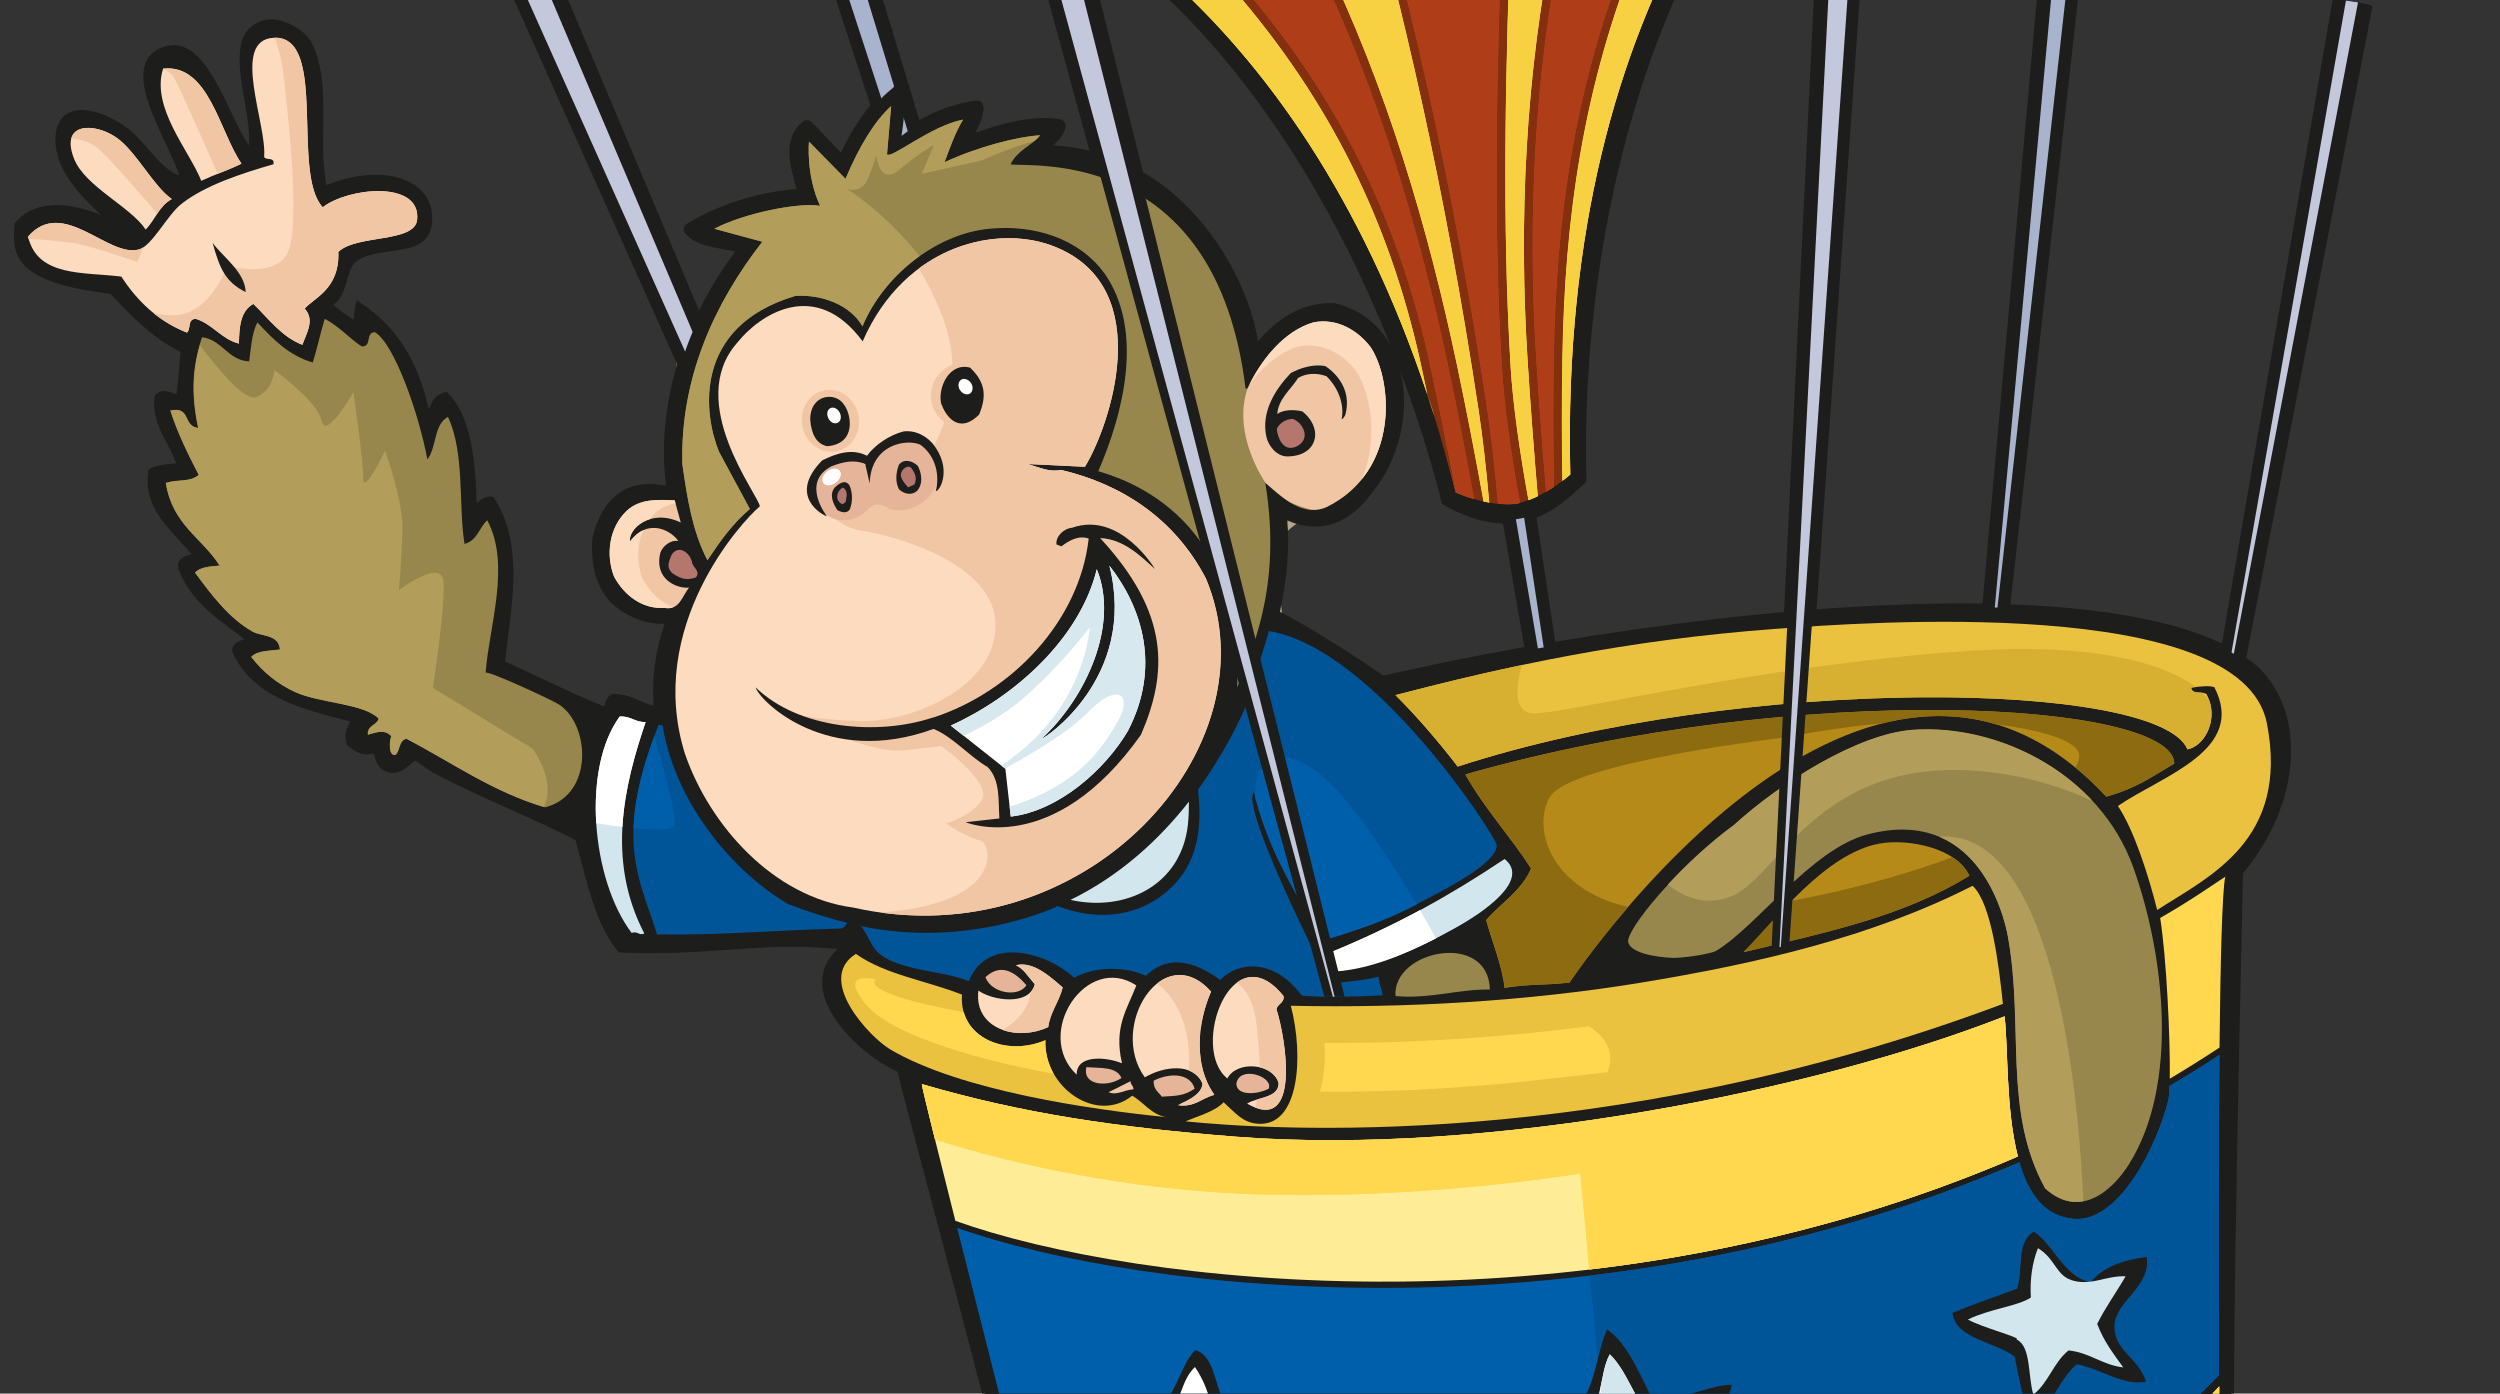 <?xml version="1.0" encoding="UTF-8"?><svg id="b" xmlns="http://www.w3.org/2000/svg" width="200.47" height="111.75" xmlns:xlink="http://www.w3.org/1999/xlink" viewBox="0 0 200.47 111.75"><rect x="0" y="0" width="200.47" height="111.75" fill="#333333" stroke="none"/><defs><clipPath id="d"><rect width="200.47" height="111.75" rx="13.47" ry="13.47" fill="none"/></clipPath></defs><g id="c"><g clip-path="url(#d)"><path d="M127.34,18.71c-.15-.1-.33-.18-.47-.28.02-.12.03-.26.03-.41,0,0,.01,0,.02-.01.07-.05.13-.09.25-.09.03,0,.06,0,.09,0-.06.35.08.5.08.79" fill="#6ba23a"/><path d="M105.49,39.84c-.09,0-.17-.01-.26-.01.08,0,.17,0,.26.01M106.28,40.13s.05-.06.08-.09c-.02.03-.05.06-.08.09M99.54,40.16s-.09-.01-.14-.01c.05,0,.1,0,.14.01M106.19,40.24s.05-.05.07-.08c-.02.03-.05.06-.07.08M106.12,40.32s.03-.04.05-.05c-.02.02-.03.04-.05.05M106.06,40.37s0-.01.02-.02c0,0,0,.01-.02.02M101.58,42.41c1.25-.87,1.93-2.54,3.6-2.58-1.67.03-2.35,1.71-3.6,2.58M100.28,42.91c-.12-.29-.17-.6-.17-.93,0,.32.04.63.17.93.35-.04.66-.14.94-.28-.28.14-.59.24-.94.28M101.09,49.22c-.08-1.48-.08-3.05-.35-4.35-.3,1.3-.06,3.24.35,4.35M101.08,52.59c-.14-.13-.32-.22-.56-.23.04-2.55-.08-2.93-.21-5.55-.16-3.2.31-2.74,1.85-4.29.68-.68,1.67-.97,2.57-1.08.05-.04.11-.07.16-.11-.96.69-1.97,1.32-2.55,2.38,0,.16,0,.33,0,.49,0,2.43.57,4.56.58,6.96,0,.07,0,.14,0,.2-.71.19-1.37.62-1.83,1.22M100.73,53.19c-.07,0-.15-.01-.22-.02,0-.18,0-.35.01-.51.07-.05.14-.09.22-.12.1.04.18.1.25.19-.1.15-.19.3-.26.46" fill="#b5a689"/><path d="M99.8,53.09c-.35-.05-.71-.11-1.08-.18.12-1.44.39-3.26.39-4.79,0-.87-.08-1.65-.32-2.23-.24-.57-.8-.78-1.15-1.26-.52-.72-.83-1.58-1.38-2.29-.58-.77-1.21-1.26-1.49-1.95.47-.14,1-.23,1.49-.35.82.98,1.14,2.46,2.41,2.98.7-.45.5-1.79.58-2.87.04,0,.07,0,.11,0,.01,0,.02,0,.03,0,.05,0,.1,0,.14.01.26.04.41.18.61.28.04.02.09.04.14.06-.07.51-.17,1.01-.17,1.48,0,.32.04.63.17.93.35-.04.66-.14.94-.28.13-.06.25-.14.36-.22,1.25-.87,1.93-2.54,3.6-2.58.02,0,.03,0,.05,0,.08,0,.17,0,.26.01.26.03.55.09.87.2-.02.03-.05.06-.08.09,0,0-.01.02-.02.02-.02.03-.05.06-.07.08,0,0-.02.02-.03.03-.02.02-.03.04-.05.05-.01.01-.02.03-.04.04,0,0,0,.01-.02.02-.35.36-.75.67-1.16.96-.05.04-.11.07-.16.11-.9.12-1.89.41-2.57,1.08-1.55,1.55-2.01,1.08-1.85,4.29.12,2.62.25,2.99.21,5.55-.01,0-.03,0-.04,0-.13,0-.27.02-.43.06-.11.16-.19.39-.25.66M100.51,53.17c-.11,0-.23-.02-.34-.04.08-.19.2-.36.36-.47,0,.16,0,.33-.01.51" fill="#9c8d6f"/><path d="M101.09,49.22c-.41-1.11-.64-3.05-.35-4.35.26,1.3.26,2.87.35,4.35" fill="#746a53"/><path d="M100.16,53.14c-.12-.01-.24-.03-.36-.05.06-.28.14-.5.25-.66.16-.04.3-.06.43-.06.02,0,.03,0,.04,0,.24,0,.42.09.56.23-.03.04-.07.09-.1.13-.06-.08-.14-.15-.25-.19-.08.03-.16.07-.22.12-.16.12-.27.28-.36.47" fill="#746a53"/><path d="M78.05,21c0-.17,0-.33,0-.5h0c.05.17.03.33,0,.5M79.91,22.78c-.39-.08-.61-.93-.93-.93-.11,0-.22.09-.36.34-.06.09-.15.12-.23.12-.12,0-.24-.07-.33-.14,0-.19,0-.39,0-.58.02.04.04.09.07.13.02.15.16.18.29.18.04,0,.07,0,.11,0,.62-.21.07-.88.46-1.25.21.57.28,1.28.87,1.66.05,0,.12.02.17.02.04,0,.07,0,.1-.04.07-.39-.03-.76-.25-1.13l.18-.1c.22.39.47.77.34,1.19,0,.26-.23.51-.49.51" fill="#5a8931"/><path d="M113.36,26.95c-.18,0-.36-.08-.52-.28,0-.5,0-1.14.54-1.37-.16.35-.52,1.04-.17,1.49.55-.03.8-.59.94-1.04.13-.15-.14-.45.18-.45h0c.29.13.04.83.54.83.02,0,.04,0,.06,0,.27-.02.55-.08.55-.38l-.21-.58c.39.04.63.41,1.03.41.04,0,.09,0,.13-.01.02,0,.04,0,.05,0,.15,0,.23-.19.26-.31.03-.66-.79-.4-.99-.9.31,0,.64.06.97.06s.62-.05.91-.25c.04-.08.13-.17.09-.26-.25-.15-.52-.22-.82-.22-.1,0-.21,0-.32.02l-.03-.19c.21-.03.42-.07.62-.07.22,0,.43.04.62.19.24.09.39.41.29.64-.29.44-1.73.09-1.03.98.16.25-.11.47-.28.54-.08.06-.18.08-.27.08-.1,0-.2-.02-.3-.05-.1-.02-.19-.05-.27-.05-.14,0-.24.08-.22.4-.14.14-.31.19-.49.19-.27,0-.56-.12-.79-.24-.2.35-.67.81-1.11.81" fill="#5a8931"/><path d="M117.5,18.05c-.48-.14-1.09-.31-1.16-.9.25.21.69.62,1.14.62.08,0,.16-.01.24-.04.13-.54-.35-.94-.74-1.19-.11-.17-.48,0-.39-.31.05-.06.13-.08.23-.08.06,0,.12,0,.18.01.06,0,.13.01.19.01.17,0,.32-.05.36-.3.06-.27.08-.54-.21-.63l-.62.04c.16-.4.66-.51.7-1.02.1-.16-.08-.31-.2-.38-.07-.02-.13-.03-.19-.03-.44,0-.47.69-.95.73.18-.55.53-1.12.37-1.75,0-.03-.02-.07-.03-.1-.06-.06-.12-.16-.21-.16,0,0-.01,0-.02,0-.18.16-.3.35-.39.57-.05.14-.09.3-.12.47l-.2-.02c.03-.24.06-.48.14-.69.06-.18.16-.34.33-.46.09-.12.26-.19.41-.19.1,0,.2.03.28.09.08.09.1.23.1.39,0,.42-.17.95.21.95.09,0,.2-.03.35-.09.03-.01.06-.02.09-.02.22,0,.33.28.36.43.18.48-.72.94.07,1.12.24.44-.1.9-.4,1.21.4.41.87,1.39.06,1.7" fill="#5a8931"/><path d="M79.3,57.21c-.32-.19-.68-.34-1.05-.45,0-.16,0-.31,0-.47l2.06.14c-.39.26-.73.55-1,.78" fill="#bababa"/><path d="M32.71,42.82c0-.31,0-.62,0-.94,0,.31,0,.63,0,.94M32.77,56.97c0-.24,0-.5,0-.74,0,.24,0,.5,0,.74" fill="#555554"/><path d="M32.76,56.23c0-4.39-.03-8.88-.06-13.42.03,4.54.05,9.03.06,13.42" fill="#72a9c9"/><path d="M79.81,61.35c-.42-.55-.97-.93-1.56-1.18,0-.84,0-1.7,0-2.54.57.24,1.09.62,1.5,1.14.46-1.23,1.47-1.99,2.46-1.99.78,0,1.54.47,2.01,1.55,1.08-.93.62-3.4,2.01-4.02.3-.05.57-.07.82-.07,1.84,0,2.43,1.24,3.87,1.64.15-.16.2-.29.21-.4,0-.39-.7-.55-.69-1.17,0-.07.01-.14.03-.22.57-.83,1.94-1.31,3.25-1.31s2.7.53,2.99,1.76c.32-.38.78-.66,1.29-.82.3-.09.62-.14.93-.14.57,0,1.13.17,1.54.53.2.17.36.39.48.66.17-.07.31-.18.43-.31.41-.45.54-1.17.85-1.72.17-.29.39-.54.73-.66.06,0,.11,0,.16,0,.05,0,.1,0,.15,0,1.07,0,1.81.33,2.5.71.01,0,.03.01.04.02.01,0,.03.02.04.02.15.08.29.16.43.24.19.11.38.21.59.31h0c-.33,1.27,1.18,2.38.21,2.87-1.16-.54-2.01-1.38-3.72-1.38-.09,0-.18,0-.28,0-1.16.39-.93,2.2-2.03,2.66-.18-.41-.47-.72-.83-.91,0,0,0,0,0,0-.14-.27-.3-.5-.51-.67,0,0-.02-.01-.02-.02,0,0-.01,0-.02-.01-.01,0-.03-.02-.04-.03,0,0,0,0,0,0-.16-.11-.35-.19-.58-.22,0,0,0,0,0,0-.02,0-.05,0-.08,0-.07,0-.15-.01-.21-.01-.74,0-1.29.46-1.74,1.11,0,0,0,.01-.01.02,0,.01-.02.03-.03.04-.01.02-.02.03-.03.05,0,0,0,0,0,.01-.05.07-.09.15-.14.22h0c-.36-1.12-1.65-1.62-2.98-1.62s-2.65.47-3.22,1.28c-.26,1,1.16,1.01.43,1.79-1.44-.42-2.03-1.67-3.89-1.67-.24,0-.5.02-.78.07-1.39.61-.95,3.08-2.04,4-.46-1.09-1.22-1.56-2.01-1.56-.98,0-1.99.75-2.46,1.97M43.33,64.18c0-.75,0-1.51,0-2.27,0,.76,0,1.52,0,2.27" fill="#aecb38"/><path d="M70.16,68.14c-.59-1.17-1.82-1.83-3.06-1.83-.36,0-.73.06-1.07.17,0-.26,0-.52,0-.78.32-.16.66-.23,1.03-.23,1.12,0,2.37.66,3.11,1.11.39-1.43,1.81-2.54,3.26-2.54.65,0,1.31.23,1.87.75.25-2.05.82-2.74,1.51-2.74.45,0,.95.29,1.45.69,0,.23,0,.46,0,.7-.43-.26-.94-.43-1.62-.43-.73.53-.18,2.34-.67,3.12-1.26-.47-1.82-1.59-2.83-1.59-.09,0-.19,0-.29.03-1.63.32-1.55,2.15-2.68,3.57" fill="#b78841"/><path d="M70.16,66.58c-.74-.45-1.98-1.11-3.11-1.11-.36,0-.71.07-1.03.23,0-1.54,0-3.1,0-4.67.61-.25,1.33-.36,2.09-.36,2.08,0,4.41.87,5.21,2.2-.06-1.92,1.58-3,3.32-3,.54,0,1.09.1,1.6.31,0,.86,0,1.72,0,2.57-.5-.4-1-.69-1.45-.69-.69,0-1.26.69-1.51,2.74-.57-.52-1.22-.75-1.87-.75-1.44,0-2.87,1.11-3.26,2.54" fill="#c89447"/><path d="M76.51,36.39c-.06,0-.13,0-.2-.01-.49-.32-.53-1.08-.69-1.72-.24.1-.46.14-.65.14-.96,0-1.35-1.06-.61-1.75-.04-.02-.1-.02-.19-.02-.07,0-.15,0-.24,0-.09,0-.19,0-.29,0-.32,0-.65-.04-.76-.22-.11-.92.32-1.29.69-1.72-1.32-.27-3.21-1.07-1.72-2.52-.07,0-.14,0-.21,0-1.97,0-1.78-1.92-.6-2.75-.52-.28-1.12-.49-1.26-1.15.37-.62.9-1.09,1.6-1.38-.92-.36-.85-1.84.33-1.84.04,0,.08,0,.13,0-.1-.47-.1-1.15.46-1.49-.5-.38-.01-.95-.11-1.61-.06-.4-.49-.77-.46-1.15.07-.78.85-1.2,1.74-1.2.33,0,.68.06,1.01.17.21-.25-.43-.64-.35-1.15.2-.16.44-.21.67-.21.29,0,.59.07.82.1.16-.33-.1-1.08,0-1.72.42-.15.67-.46,1.24-.46.04,0,.09,0,.14,0-.11-.69-.51-1.09-.34-2.06.31-.61,1.18-.66,1.15-1.61.04-.02.09-.03.13-.05,0,.48,0,.97.02,1.45-.04-.01-.09-.02-.14-.03-.19.16-.37.32-.58.46-.09.93.32,1.36.58,1.95-.42.59-1.19.22-1.61.69,0,.47-.02.94.11,1.26-.16.34-.47.57-.87.57-.15,0-.32-.03-.51-.11-.2.43.68,1.28.46,1.72-.02,0-.04,0-.05,0-.18,0-.19.17-.3.23-.33-.43-1.02-.71-1.6-.71-.5,0-.94.21-1.03.71-.16.84.78.82.8,1.72-.12-.08-.19-.11-.22-.11-.05,0-.04.06-.05.11-.01.06-.04.12-.18.12-.03,0-.08,0-.13-.01-.02.63.76.46.69,1.15-.14.43-.78.37-.92.8.22.14.55.18.57.52-.51.09-1.21.28-1.39.66,0,.02-.02.04-.02.06-.05.02-.1.03-.17.03h-.02c.04.14.11.25.2.34.09.33.33.75.57,1.17-.55.28-1.52.27-1.58,1.12.51.29,1.41.19,1.61.8-.59.56-1.29,1.01-1.49,1.95.5.34,1.62.07,1.95.58,0,.8-.58,1.04-.69,1.72.65.35,1.83.16,2.18.81.18.89-.76,1.19-.57,1.72.18-.06.48-.13.76-.13s.53.06.62.24c0,.12.09.14.12.23.06.6-.41.65-.35,1.26.08,0,.15.01.22.01.51,0,.79-.22,1.27-.24.36.37,0,1.26.34,1.84.04,0,.08,0,.12,0,.75,0,1.04-.46,1.49-.75,0,.4,0,.8,0,1.21-.06-.14-.1-.29-.13-.46-.55.19-.78.7-1.53.7" fill="#ac803d"/><path d="M78.12,29.98c-.51-.03-.91-.3-1-1.06-.37.3-.78.43-1.16.43-1.12,0-2.06-1.09-1.25-2.26-.04,0-.08,0-.12,0-.57,0-.81-.33-1.02-.92.13-.33.24-.67.46-.92-.1.02-.19.04-.28.04-.96,0-.89-1.4-.41-1.87-.02,0-.03,0-.05,0-.33,0-.51-.14-.76-.23.02.31-.14.48-.37.6-.24-.42-.49-.84-.57-1.17.2.19.49.3.72.46,0-.38-.19-.57-.11-1.03-.05,0-.09-.01-.13-.01-.15,0-.23.06-.32.12-.05.04-.1.07-.17.09,0-.02.01-.04.02-.06.19-.38.88-.57,1.39-.66,0,.02,0,.04,0,.06-.21.28-.42.57-.34,1.15.11.15.26.18.43.18.07,0,.14,0,.21-.01.07,0,.14-.01.21-.01.22,0,.39.07.41.42-.11.5-.49.74-.46,1.38.13.13.3.17.47.17.11,0,.22-.01.33-.03.11-.01.22-.03.32-.03.19,0,.36.05.48.23-.26.54-1.03.58-.92,1.49.06.09.2.11.36.11.06,0,.12,0,.18,0,.06,0,.12,0,.18,0,.22,0,.41.03.43.24.08.69-.47.75-.35,1.49.19.41.46.55.76.55.59,0,1.31-.55,1.88-.66-.09.66.14,1,.34,1.38.07,0,.13.02.2.02,0,.12,0,.23,0,.35" fill="#b78841"/><path d="M76.67,35.69s-.08,0-.12,0c-.35-.58.01-1.47-.34-1.84-.49.02-.77.24-1.27.24-.07,0-.14,0-.22-.01-.07-.61.4-.67.35-1.26-.02-.09-.12-.11-.12-.23-.09-.18-.34-.24-.62-.24s-.58.06-.76.13c-.19-.53.75-.83.57-1.72-.35-.64-1.53-.46-2.18-.81.11-.68.68-.92.69-1.72-.33-.51-1.45-.23-1.95-.58.2-.94.9-1.39,1.49-1.95-.19-.61-1.1-.51-1.61-.8.06-.86,1.03-.84,1.58-1.12.23-.12.39-.29.37-.6.25.08.43.23.76.23.02,0,.03,0,.05,0-.48.47-.55,1.87.41,1.87.09,0,.18-.01.28-.04-.22.24-.33.59-.46.92.21.59.45.92,1.02.92.04,0,.08,0,.12,0-.81,1.17.12,2.27,1.25,2.26.39,0,.8-.13,1.16-.43.09.76.49,1.03,1,1.06.01,1.64.02,3.3.03,4.96-.45.3-.74.75-1.49.75" fill="#c29045"/><path d="M72.3,23.07c-.23-.16-.52-.26-.72-.46-.09-.09-.16-.2-.2-.34h.02c.07,0,.12-.01.17-.03.07-.02.12-.06.17-.09.09-.06.17-.12.32-.12.04,0,.08,0,.13.01-.08.46.11.65.11,1.03" fill="#c29045"/><path d="M78.06,21.6c-.08-.2-.04-.4,0-.6,0,.2,0,.4,0,.6M78.12,29.63c-.06,0-.13-.01-.2-.02-.2-.38-.43-.71-.34-1.38-.57.12-1.29.66-1.88.66-.3,0-.57-.14-.76-.55-.13-.74.42-.8.35-1.49-.02-.21-.21-.24-.43-.24-.06,0-.12,0-.18,0-.06,0-.12,0-.18,0-.16,0-.3-.02-.36-.11-.11-.91.65-.96.92-1.49-.12-.18-.29-.23-.48-.23-.1,0-.21.01-.32.03-.11.01-.22.03-.33.03-.18,0-.34-.04-.47-.17-.03-.64.35-.87.46-1.38-.02-.35-.19-.42-.41-.42-.07,0-.14,0-.21.01-.07,0-.14.01-.21.01-.17,0-.32-.03-.43-.18-.08-.58.13-.87.34-1.15,0-.02,0-.04,0-.06-.02-.34-.35-.38-.57-.52.14-.43.78-.37.92-.8.07-.69-.71-.52-.69-1.15.05,0,.09.01.13.01.13,0,.16-.06.18-.12,0-.06,0-.11.05-.11.03,0,.1.03.22.11-.02-.9-.96-.88-.8-1.72.1-.51.53-.71,1.03-.71.59,0,1.27.29,1.6.71.11-.07.12-.23.3-.23.02,0,.03,0,.05,0,.22-.44-.67-1.28-.46-1.72.18.07.35.11.51.11.4,0,.71-.23.87-.57-.14-.32-.12-.79-.11-1.26.42-.46,1.18-.1,1.61-.69-.26-.59-.67-1.02-.58-1.95.21-.14.39-.3.58-.46.05,0,.1.01.14.03.03,3.25.06,6.61.09,10.02l-.45.41s-.09.02-.13.02c-.2,0-.33-.19-.43-.4-.27-.51.53-.54.54-.86-.04-.1-.08-.13-.13-.13s-.1.03-.15.06c-.05.03-.11.07-.17.07-.02,0-.03,0-.04,0-.09,0-.19.01-.29.01-.41,0-.85-.09-1.04-.5.22-.36.68-.41,1.07-.41.14,0,.28,0,.38,0-.17-.17-.37-.23-.57-.23-.3,0-.62.13-.9.24-.44.74.53,1.23,1.1,1.3-.04.43-.03,1,.43,1.2.11-.05.2-.07.26-.07.36,0,.11.69.49.91.01.01.03.03.05.04.02,2.46.04,4.94.06,7.44" fill="#cd9749"/><path d="M78.06,22.19s-.03-.03-.05-.04c-.38-.22-.13-.91-.49-.91-.07,0-.15.02-.26.07-.46-.2-.47-.77-.43-1.2-.57-.08-1.54-.56-1.1-1.3.28-.11.6-.24.9-.24.2,0,.4.06.57.23-.1,0-.24,0-.38,0-.39,0-.85.06-1.07.41.19.4.63.5,1.04.5.1,0,.2,0,.29-.01.01,0,.03,0,.04,0,.06,0,.12-.03.17-.07.05-.03.11-.06.15-.06s.09.03.13.13c-.02.32-.81.35-.54.86.1.21.22.4.43.4.04,0,.09,0,.13-.02l.45-.41c0,.17,0,.33,0,.5-.03.2-.07.39,0,.6,0,.19,0,.39,0,.58" fill="#b78841"/><path d="M78.25,56.29l-11.87-.8c.02-.22.04-.44.06-.66l11.81.8c0,.22,0,.44,0,.66" fill="#b6766b"/><polyline points="78.25 56.29 66.38 55.49 66.38 55.49 78.25 56.29 78.25 56.29" fill="#e59e84"/><path d="M72.39,58.54c-1.25-.7-2.8-1.06-4.34-1.06-.63,0-1.26.06-1.87.19.07-.74.13-1.47.19-2.18l11.87.8c0,.16,0,.31,0,.47-.54-.16-1.13-.23-1.72-.23-1.8,0-3.6.72-4.14,2.02" fill="#db977f"/><path d="M66.03,57.7c0-3.48-.01-7.02-.03-10.58.35-3.51.64-7.04.58-11.06,0-.01-.06-.02-.18-.02s-.26,0-.47.01c0-.28,0-.56,0-.83l.25-.02s-.07-.28-.22-.76c0-.13-.02-.26-.05-.4,0-1.27-.02-2.54-.03-3.81.5.96.93,1.95,1.31,2.99.41,1.12,1,3.93.91,4.52-.81,5.5-1.14,10.63-1.69,17.09-.02.22-.04.44-.06.66h0c-.06.71-.13,1.44-.19,2.18-.05.01-.1.02-.15.03" fill="#b8816c"/><path d="M65.94,35.22c0-.15,0-.31,0-.46.03-.09.04-.19.04-.3v-.02c.15.48.22.76.22.76l-.25.02" fill="#c95737"/><path d="M66,47.12c-.02-3.67-.04-7.37-.06-11.06.2,0,.36-.01.47-.01s.17,0,.18.02c.06,4.02-.23,7.55-.58,11.06" fill="#b39372"/><path d="M65.93,34.76c0-.24,0-.47,0-.72.03.15.05.28.05.42,0,.11-.01.21-.04.3" fill="#d75d3b"/><path d="M72.47,59.47c-.71-.53-1.69-.93-2.72-1.13-.54-.11-1.09-.17-1.63-.17h0c-.75,0-1.47.11-2.08.36,0-.27,0-.55,0-.83.05-.01.1-.02.15-.03.6-.12,1.23-.19,1.87-.19,1.53,0,3.09.36,4.34,1.06.54-1.3,2.34-2.02,4.14-2.02.59,0,1.17.08,1.72.23,0,.29,0,.58,0,.87-.52-.22-1.08-.33-1.63-.33-.63,0-1.25.14-1.78.41-.78.26-1.39.69-1.6,1.19-.14.34-.44.55-.77.58" fill="#a07839"/><path d="M73.28,60.32c-.19-.31-.47-.59-.81-.85.33-.03.63-.23.77-.58.21-.5.82-.93,1.6-1.19-.94.48-1.6,1.37-1.56,2.61" fill="#b78841"/><path d="M78.25,57.63c-.52-.22-1.08-.33-1.63-.33.55,0,1.11.11,1.63.33M66.03,58.53c.61-.24,1.33-.36,2.08-.36h0c-.75,0-1.47.11-2.08.36M73.28,60.33c-.6-.96-2-1.68-3.53-1.99,1.03.21,2.01.6,2.72,1.13.34.25.62.54.81.85,0,0,0,0,0,0" fill="#c89447"/><path d="M73.33,62.85c-.8-1.32-3.13-2.2-5.21-2.2-.76,0-1.48.11-2.09.36,0-.83,0-1.66,0-2.49.61-.24,1.33-.36,2.08-.36.54,0,1.09.06,1.63.17,1.53.31,2.94,1.02,3.53,1.99,0,0,0,0,0,0-.04-1.24.62-2.13,1.56-2.61.53-.27,1.15-.41,1.78-.41.55,0,1.11.11,1.63.33,0,.85,0,1.7,0,2.54-.51-.21-1.06-.31-1.6-.31-1.74,0-3.38,1.08-3.32,3" fill="#da9b47"/><path d="M56.11,69.47c-.59-.32-1.14-.67-1.72-.99,0-.33,0-.66,0-1,.3.13.57.28.82.43,0-2.48,2.32-3.39,4.81-3.39,2.13,0,4.39.67,5.45,1.61.17-.19.35-.33.55-.43,0,.26,0,.52,0,.78-.54.18-1.04.51-1.45.99-.31-1.74-2.22-2.42-4.2-2.42-1.55,0-3.15.42-4.05,1.08-.7,1.2-.07,2.43-.22,3.35" fill="#bdb239"/><path d="M55.21,67.91c-.25-.16-.53-.3-.82-.43.01-2.48.02-5.01.02-7.59.1-.01.21-.02.32-.02.61,0,1.25.18,1.9.61.23.51.13,1.35.43,1.79.71-.57,1.51-.78,2.35-.78,1.68,0,3.5.83,5,1.28.21-.86.82-1.42,1.62-1.76,0,1.57,0,3.13,0,4.67-.2.1-.39.25-.55.43-1.06-.94-3.32-1.61-5.45-1.61-2.49,0-4.81.92-4.81,3.39" fill="#cec13e"/><path d="M63.02,59.21c-.99-.58-2.35-1.05-3.76-1.05-.45,0-.91.05-1.37.15-.74-.97-1.86-1.55-3.48-1.63,0-.21,0-.43,0-.64.03,0,.07,0,.1.01.11-2.17.06-4.7-.12-7.24-.01-3.92-.03-7.9-.06-11.88,5.5-.45,10-.82,11.62-.89.02,3.69.05,7.39.06,11.06-.35,3.49-.78,6.97-1.01,10.89-.76.28-1.44.69-1.98,1.21" fill="#b5bf75"/><path d="M54.5,56.06s-.07,0-.1-.01c0-2.38,0-4.79-.02-7.23.17,2.54.23,5.07.12,7.24" fill="#bfa875"/><path d="M58.42,23.65s-.03-.02-.05-.03c.02,0,.03.02.05.03M58.59,23.74s-.03-.02-.05-.03c.02,0,.03.02.05.03M54.61,23.77s0,0-.01-.02c0,0,0,0,.01.02M58.74,23.83s-.03-.02-.05-.03c.02.01.03.02.05.03M54.71,23.9s-.02-.03-.03-.04c0,.01.02.03.03.04M58.9,23.93s-.02-.01-.03-.02c.01,0,.02.01.03.02M59.04,24.03s-.02-.01-.03-.02c.01,0,.02.01.03.02M54.82,24.04s-.03-.04-.04-.06c.01.02.03.04.04.06M59.2,24.14s0,0-.02-.01c0,0,0,0,.02.01M54.92,24.19s-.04-.06-.06-.09c.02.03.04.06.06.09M59.34,24.24s0,0,0,0c0,0,0,0,0,0M60.65,25.43s0,0,0,0c0,0,0,0,0,0M60.81,25.61s-.03-.03-.04-.04c.01.01.03.03.04.04M63.98,34.63c-1.69-1.15-1.86-3.81-2.66-5.77-.79-1.93-2.02-3.93-3.09-5.32.59.76,1.23,1.7,1.81,2.72l1.24-.11c-.13-.17-.26-.33-.4-.48,1.87,2.16,3.1,5.25,3.13,8.14,0,.27,0,.54-.03.81M61.38,34.72c-1.47-.31-1.36-2.18-1.77-3.19-.67-1.68-1.59-3.35-2.55-4.99l2.06-.19c-.58-.97-1.24-1.86-1.99-2.64,2.55,2.63,3.99,6.42,4.9,10.77-.05,0-.11,0-.16,0-.25,0-.46.03-.48.24M65.93,34.78c-.76-.52-.69-1.9-1.11-2.78.42.46.95,1.31,1.11,2.04,0,.24,0,.47,0,.72,0,0,0,.01,0,.02M59.07,34.92c-1.4,0-2.47-2.37-2.92-3.27-.61-1.22-1.23-2.6-1.89-3.97,0-.3,0-.59,0-.89l2.14-.19c-.44-.84-.91-1.64-1.44-2.37,2.11,2.94,3.4,6.94,4.69,10.55-.2.09-.39.14-.58.14M54.31,35.17c-.01-2.06-.03-4.12-.05-6.18.91,1.9,1.72,3.91,2.56,5.89-.29.24-.81.27-1.36.27-.09,0-.19,0-.28,0h-.2c-.23,0-.46,0-.67.02" fill="#e09539"/><path d="M63.4,60.02c-1.28-.43-2.7-.93-4.02-.93h0s-.06,0-.09,0c-.01,0-.03,0-.04,0-.39,0-.77.04-1.15.13-.03,0-.06,0-.09,0-.27,0-.73-.18-.86-.35-.15-.19-.32-.37-.52-.53-.02-.09-.05-.18-.09-.25-.65-.41-1.28-.59-1.88-.59-.09,0-.18,0-.26.01,0-.28,0-.55,0-.83,1.62.08,2.75.66,3.48,1.63.45-.11.91-.15,1.37-.15,1.41,0,2.77.46,3.76,1.05.54-.52,1.22-.92,1.98-1.21.33-.12.68-.23,1.03-.31,0,.28,0,.55,0,.83-.03.01-.06.02-.09.04-.17.07-.33.16-.49.25-.7.25-1.32.6-1.8,1.06-.06.06-.15.11-.25.14" fill="#a59c32"/><path d="M57,59.88c-.26-.37-.23-1.03-.36-1.53.2.16.37.34.52.53.13.17.59.35.86.35.03,0,.06,0,.09,0,.38-.09.77-.13,1.15-.13.01,0,.03,0,.04,0-.83.01-1.61.23-2.3.79M64.36,60.32c-.31-.09-.62-.19-.95-.3.1-.04.19-.08.25-.14.48-.46,1.1-.81,1.8-1.06-.54.35-.94.84-1.1,1.5" fill="#bdb239"/><path d="M65.94,58.57s.06-.03.09-.04c-.03.01-.06.02-.09.04M56.99,59.88c-.3-.44-.21-1.27-.44-1.79-.65-.41-1.28-.59-1.88-.59-.09,0-.18,0-.26.01.09,0,.17-.01.26-.01.6,0,1.23.18,1.88.59.04.08.06.16.09.25.13.5.1,1.16.36,1.53,0,0,0,0,0,0M64.36,60.33c-1.49-.44-3.31-1.24-4.97-1.24h0c1.32,0,2.74.51,4.02.93.33.11.65.21.95.3,0,0,0,0,0,0" fill="#cec13e"/><path d="M64.41,62.78c-1.5-.46-3.33-1.28-5-1.28-.84,0-1.64.21-2.35.78-.3-.44-.2-1.28-.43-1.79-.65-.42-1.3-.61-1.9-.61-.11,0-.21,0-.32.02,0-.42,0-.85,0-1.28,0-.36,0-.73,0-1.1.09,0,.17-.01.26-.01.6,0,1.23.18,1.88.59.23.51.14,1.35.44,1.79,0,0,0,0,0,0,.69-.56,1.48-.78,2.3-.79.03,0,.06,0,.09,0h0c1.67,0,3.48.8,4.97,1.24,0,0,0,0,0,0,.16-.66.55-1.16,1.1-1.5.15-.1.31-.18.49-.25.03-.01.06-.03.09-.04,0,.84,0,1.66,0,2.49-.81.33-1.42.9-1.62,1.76" fill="#e2cb3c"/><path d="M45,62.13c-.21-.07-.42-.13-.64-.17-.25-.04-.5-.06-.75-.06h0s-.05,0-.07,0c-.05,0-.11,0-.16,0-.01,0-.03,0-.04,0,0-.31,0-.62,0-.93.02,0,.03,0,.04,0,.43,0,.88.07,1.35.25.19-1.77,1.76-2.92,3.58-2.92.65,0,1.34.15,2,.47,1.03-.45,1.54-1.43,2.45-2.01.44-.05.85-.08,1.24-.08.14,0,.28,0,.41.01,0,.28,0,.55,0,.83-.17.01-.33.04-.5.08-.26,0-.53.02-.82.05-.11.08-.21.17-.33.27-.18.17-.36.35-.53.53-.38.38-.87.85-1.55,1.15-.05.02-.19.03-.34.03-.18,0-.38-.02-.44-.04-.56-.27-1.1-.39-1.61-.39-1.42,0-2.53.94-2.65,2.11-.05.44-.3.73-.64.82" fill="#a6af63"/><path d="M43.33,61.91h0s.03-.01.04-.01c.05,0,.11,0,.16,0-.07,0-.14,0-.21,0M45.84,62.55c-.26-.18-.54-.32-.84-.42.35-.09.6-.38.64-.82.12-1.17,1.23-2.11,2.65-2.11.51,0,1.05.12,1.61.39.06.03.26.04.44.04.15,0,.29,0,.34-.03.68-.3,1.17-.77,1.55-1.15.18-.18.35-.36.53-.53.11-.1.22-.19.33-.27.29-.03.57-.05.82-.05-1.48.37-2.65,1.79-3.16,3.17-.41-1.07-1.32-1.52-2.26-1.52h0c-1.63,0-3.34,1.38-2.65,3.3" fill="#bec871"/><path d="M50.75,60.78c-.41-1.07-1.32-1.52-2.26-1.52.94,0,1.85.46,2.26,1.52.51-1.39,1.68-2.8,3.16-3.17.16-.04.33-.07.5-.08-1.71.15-3.09,1.72-3.66,3.26M43.33,61.91c.07,0,.14,0,.21,0,.02,0,.05,0,.07,0h0c-.09,0-.18,0-.28,0M45.84,62.56c-.44-.3-.95-.5-1.48-.59.22.04.43.09.64.17.3.1.58.24.84.42,0,0,0,0,0,0" fill="#cfda7a"/><path d="M45.88,64.85c-.65-.46-1.46-.68-2.27-.68-.09,0-.19,0-.28,0,0-.75,0-1.51,0-2.27.09,0,.18,0,.28,0h0c.25,0,.5.02.75.06.53.09,1.04.29,1.48.59,0,0,0,0,0,0-.68-1.93,1.03-3.3,2.65-3.3h0c.94,0,1.85.46,2.26,1.52.56-1.54,1.95-3.11,3.66-3.26,0,.37,0,.73,0,1.1,0,.43,0,.85,0,1.28-1.67.17-3.04,1.71-3.61,3.22-.4-1.08-1.32-1.54-2.27-1.54-1.62,0-3.32,1.36-2.65,3.28" fill="#e4e57c"/><path d="M32.76,56.23c0-4.39-.03-8.88-.06-13.42,1.59-.1,2.99-.23,4.55-.23.53,0,1.08.01,1.67.05,1.08,3.62.66,8.81,1.22,12.97-2.64.4-4.89.5-7.37.63" fill="#a0c6b1"/><path d="M27.17,38.01c-.49-2.41-1.95-5.82-4.64-9.19,0-.39,0-.78-.01-1.18.53.61,1.03,1.23,1.48,1.85h0c.04.06.09.12.13.18.94,1.12,1.8,2.32,2.57,3.63,1.11,1.37.56,4.46,2.99,4.46.1,0,.2,0,.31-.02-.73-3.25-3.73-7.76-7.49-11.6,0-.38,0-.76-.01-1.13,3.59,3.32,6.53,7.33,8.36,12.49l1.82-.06c0,.06,0,.12,0,.18l-5.5.4M26.75,38.04s-.04-.08-.12-.21c.13.08.26.14.41.19l-.3.02" fill="#a59590"/><path d="M27.18,38.06s-.09-.02-.13-.04c-.15-.05-.29-.11-.41-.19-.89-.55-1.22-1.79-1.65-2.52-.71-1.19-1.52-2.5-2.43-3.79,0-.9-.02-1.8-.02-2.7,2.69,3.36,4.15,6.78,4.64,9.19,0,.02,0,.03,0,.05" fill="#b7a59e"/><path d="M29.1,57.28c.53-4.69-.33-10.05.5-14.76,1.06-.37,2.08-.55,3.1-.64,0,.31,0,.63,0,.94-.57.04-1.17.07-1.8.1-1.4,4.48-.21,8.63-.73,13.47.91-.06,1.76-.11,2.59-.15,0,.24,0,.5,0,.74-1.18.1-2.4.21-3.66.31" fill="#91aabb"/><path d="M32.67,36.96c-.9-3.07-2.28-5.64-3.98-7.88h0c-1.79-2.37-3.93-4.38-6.22-6.23,0-.34,0-.68-.01-1.02,2.17,1.64,4.88,4.05,7.21,7.16h0c.62.83,1.22,1.71,1.77,2.64.55.92.85,1.92,1.2,2.91,0,.81.01,1.62.02,2.42" fill="#a59590"/><path d="M32.51,19.03l-7.21-.17s-.03-.02-.05-.03c-.01.01-.02.02-.04.03l-2.79-.06c0-.29,0-.58,0-.87,2.92.02,6.45.05,10.08.12,0,.33,0,.66.01.99" fill="#91aabb"/><path d="M30.18,56.38c.53-4.84-.66-8.99.73-13.47.63-.03,1.23-.06,1.8-.1.03,4.54.05,9.03.06,13.42-.83.04-1.68.09-2.59.15" fill="#80bce0"/><path d="M22.57,33.3c-.07-.1-.14-.19-.21-.29-2.28-3.15-5.56-6.12-9.5-8.41,0-.41,0-.82-.01-1.23,2.3,1.25,4.48,2.62,5.77,3.7,1.46,1.23,2.78,2.82,3.94,4.45,0,.59,0,1.18.01,1.77" fill="#8693ad"/><path d="M22.53,28.82c-2.28-2.85-5.46-5.66-9.7-7.79,0-.21,0-.43,0-.64.03.01.06.03.09.04.06.03.13.06.19.09.04.02.08.04.12.06.07.03.14.07.2.1.03.02.07.03.1.05.07.04.15.07.22.11.03.01.05.03.08.04.08.04.15.08.23.12.02.01.04.02.06.03.08.04.16.09.24.13.02,0,.03.02.05.03.09.05.17.09.25.14.01,0,.02.01.03.02.09.05.18.1.27.15,0,0,0,0,.02,0,.09.05.19.11.28.16,0,0,0,0,0,0,3,1.74,5.39,3.83,7.27,5.98,0,.39,0,.78.01,1.18" fill="#9a7881"/><path d="M22.55,31.52c-1.16-1.63-2.47-3.22-3.94-4.45-1.28-1.08-3.46-2.45-5.77-3.7,0-.78-.02-1.55-.02-2.33,4.24,2.13,7.42,4.94,9.7,7.79,0,.9.02,1.8.02,2.7" fill="#aa848e"/><path d="M22.43,18.79h-.6s-9.03-.46-9.03-.46c0-.23,0-.45,0-.67,1.04.08,2.09.14,3.14.17,1.22.04,3.55.06,6.49.08,0,.29,0,.58,0,.87" fill="#8693ad"/><path d="M22.5,26.14c-3.01-3.08-6.5-5.73-9.7-6.99,0-.27,0-.54,0-.81l9.03.44h.6c0,.24,0,.46,0,.69-.62-.27-1.29-.45-1.99-.48-.08,0-.16,0-.25,0h0c-.07,0-.13,0-.2,0-.35.01-.72.07-1.08.17-.12.03-.25.07-.38.12.15.06.78.4,1.7.99,0,0,0,0,0,0,.02.01.05.03.07.04,0,0,.01,0,.02.01.02.01.03.02.05.03.02,0,.03.02.05.03,0,0,.01,0,.02.01.02.01.04.03.06.04,0,0,0,0,0,0,.57.37,1.23.84,1.95,1.38,0,.34,0,.68.01,1.02-1.69-1.37-3.47-2.67-5.24-3.96-.17.03-.38.04-.59.04-.16,0-.32,0-.48,0-.17,0-.33-.01-.49-.01h0c-.44,0-.84.05-1.03.29.1.06.21.13.31.19.01,0,.02.02.04.02,2.69,1.67,5.23,3.5,7.51,5.6,0,.38,0,.76.01,1.13" fill="#9a7881"/><path d="M16.65,18.92h0c.21,0,.42,0,.59-.04-.17.03-.38.04-.59.04M20.45,18.98c-.08,0-.16,0-.25,0h0c.08,0,.16,0,.25,0M18.91,19.15c.37-.1.73-.16,1.08-.17-.35.01-.72.07-1.08.17M14.64,19.19c.2-.24.59-.29,1.03-.29h0c-.44,0-.84.05-1.03.29M14.95,19.38c-.1-.06-.21-.13-.31-.19.1.06.21.13.31.19M20.24,20.26c-.92-.59-1.55-.93-1.7-.99.16.06.78.4,1.7.99M20.31,20.31s-.05-.03-.07-.04c.02.01.05.03.07.04M20.39,20.36s-.03-.02-.05-.03c.02.01.03.02.05.03M20.45,20.4s-.01,0-.02-.01c0,0,.01,0,.02.01M12.91,20.44s-.06-.03-.09-.04c.03.01.06.03.09.04M20.51,20.44s0,0,0,0h0M13.21,20.58s-.08-.04-.12-.06c.04.02.08.04.12.06M13.52,20.73s-.07-.03-.1-.05c.03.02.07.03.1.05M13.81,20.88s-.05-.03-.08-.04c.03.01.05.03.08.04M14.11,21.04s-.04-.02-.06-.03c.02.01.04.02.06.03M14.4,21.19s-.03-.02-.05-.03c.02,0,.03.02.05.03M14.69,21.35s-.02-.01-.03-.02c.01,0,.02.01.03.02M14.97,21.51s0,0-.02,0c0,0,0,0,.02,0M15.25,21.67s0,0,0,0c0,0,0,0,0,0M22.49,25c-2.28-2.1-4.82-3.93-7.51-5.6,2.69,1.67,5.23,3.5,7.51,5.6h0M22.5,26.14c-3-3.08-6.5-5.73-9.7-6.99h0c3.2,1.26,6.69,3.91,9.7,6.99h0" fill="#a48089"/><path d="M22.46,21.82c-.72-.55-1.38-1.01-1.95-1.38h0s-.04-.03-.06-.04c0,0-.01,0-.02-.01-.02,0-.03-.02-.05-.03-.02-.01-.03-.02-.05-.03,0,0-.02,0-.02-.01-.02-.02-.05-.03-.07-.04,0,0,0,0,0,0-.92-.59-1.55-.93-1.7-.99.13-.05.25-.09.38-.12.37-.1.73-.16,1.08-.17.07,0,.14,0,.2,0,.08,0,.17,0,.25,0,.7.04,1.37.22,1.99.48,0,.79.02,1.57.02,2.36M22.49,25c-2.28-2.1-4.82-3.93-7.51-5.6-.01,0-.02-.02-.04-.02-.1-.06-.21-.13-.31-.19.2-.24.59-.29,1.03-.29h0c.16,0,.33,0,.49.01.16,0,.32,0,.48,0h0c.21,0,.41,0,.59-.04,1.77,1.29,3.54,2.59,5.24,3.96,0,.72.01,1.44.02,2.16M22.52,27.65c-1.87-2.15-4.27-4.24-7.27-5.98,0,0,0,0,0,0-.09-.05-.18-.11-.28-.16,0,0,0,0-.02,0-.09-.05-.18-.1-.27-.15-.01,0-.02-.01-.03-.02-.08-.05-.17-.09-.25-.14-.02,0-.03-.02-.05-.03-.08-.04-.16-.09-.24-.13-.02-.01-.04-.02-.06-.03-.08-.04-.15-.08-.23-.12-.03-.01-.05-.03-.08-.04-.07-.04-.15-.07-.22-.11-.03-.02-.07-.03-.1-.05-.07-.03-.14-.07-.2-.1-.04-.02-.08-.04-.12-.06-.06-.03-.13-.06-.19-.09-.03-.01-.06-.03-.09-.04,0-.42,0-.83-.01-1.25,3.2,1.26,6.69,3.91,9.7,6.99,0,.5,0,1,.01,1.51" fill="#ad8a96"/><path d="M12.8,18.33l-9.21-.45c0-.31,0-.64-.01-.95,3.11.16,6.15.51,9.22.73,0,.22,0,.45,0,.67M12.86,24.6c-2.79-1.61-5.91-2.89-9.25-3.63,0-.44,0-.88-.01-1.32.84.17,1.76.41,2.6.69,1.78.59,4.28,1.74,6.65,3.03,0,.41,0,.82.01,1.23" fill="#a796ab"/><path d="M12.83,21.03c-2.15-1.08-4.57-1.98-7.29-2.62-.55-.13-1.22-.23-1.95-.31,0-.07,0-.14,0-.21l9.21.45c0,.27,0,.54,0,.81-.7-.27-1.38-.48-2.05-.61,0,0,0,0-.02,0-.12-.02-.23-.04-.34-.06-.01,0-.03,0-.04,0-.07,0-.13-.02-.2-.03,0,0-.02,0-.03,0-.03,0-.06,0-.1-.01h-.06s-.09-.02-.14-.02c-.03,0-.05,0-.08,0-.03,0-.06,0-.08,0-.03,0-.05,0-.08,0-.04,0-.07,0-.11,0-.03,0-.06,0-.09,0-.03,0-.05,0-.07,0-.03,0-.06,0-.09,0-.02,0-.03,0-.05,0-.48,0-.95.05-1.39.16.12.03.25.07.37.11.03,0,.06.02.09.03.09.03.18.06.28.08.03.01.07.02.1.03.09.03.17.05.26.08.04.01.08.03.12.04.08.02.16.05.23.08.04.01.08.03.11.04.08.03.16.05.24.08.04.01.08.03.12.04.08.03.15.05.23.08.04.01.08.03.12.04.07.03.15.05.22.08.05.02.09.03.14.05.07.03.14.05.2.08.05.02.09.03.13.05.07.03.13.05.2.08.05.02.09.04.14.06.06.03.13.05.19.08.05.02.1.04.15.06.06.02.12.05.18.07.05.02.11.05.16.07.05.02.11.05.16.07.06.02.11.05.17.07.05.02.1.04.15.07.06.03.12.05.18.08.04.02.09.04.13.06.06.03.12.06.18.08.02,0,.03.01.05.02,0,.21,0,.43,0,.64" fill="#b9757c"/><path d="M12.85,23.37c-2.37-1.28-4.86-2.44-6.65-3.03-.84-.28-1.76-.51-2.6-.69,0-.52-.01-1.04-.02-1.55.73.08,1.4.19,1.95.31,2.72.64,5.14,1.55,7.29,2.62,0,.78.02,1.55.02,2.33" fill="#cd8189"/><path d="M9.41,18.38s-.05,0-.07,0c.03,0,.05,0,.07,0M9.61,18.39s-.07,0-.11,0c.04,0,.07,0,.11,0M9.77,18.4s-.05,0-.08,0c.03,0,.06,0,.08,0M9.98,18.42s-.09,0-.14-.01c.04,0,.09,0,.14.01M10.14,18.44s-.06,0-.1-.01c.03,0,.06,0,.1.01M10.36,18.47c-.07,0-.13-.02-.2-.03.06,0,.13.02.2.03M7.8,18.53c.44-.11.91-.16,1.39-.16.02,0,.03,0,.05,0-.02,0-.03,0-.05,0-.48,0-.95.05-1.39.16M10.75,18.53c-.12-.02-.23-.04-.34-.06.11.02.23.04.34.06M8.17,18.64c-.12-.04-.24-.07-.37-.11.12.03.25.07.37.11M8.54,18.75c-.09-.03-.18-.06-.28-.08.09.03.18.06.28.08M8.89,18.86c-.09-.03-.17-.05-.26-.08.09.03.17.05.26.08M9.25,18.98c-.08-.03-.16-.05-.23-.08.08.02.16.05.23.08M9.6,19.1c-.08-.03-.16-.05-.24-.08.08.03.16.05.24.08M12.81,19.15c-.7-.27-1.38-.48-2.05-.61.66.13,1.35.34,2.05.61h0M9.95,19.22c-.08-.03-.15-.05-.23-.08.08.03.15.05.23.08M10.3,19.34c-.07-.03-.15-.05-.22-.08.07.03.15.05.22.08M10.64,19.47c-.07-.03-.13-.05-.2-.08.07.03.14.05.2.08M10.97,19.6c-.07-.03-.13-.05-.2-.08.07.03.14.05.2.08M11.31,19.73c-.06-.03-.13-.05-.19-.08.06.03.13.05.19.08M11.63,19.87c-.06-.02-.12-.05-.18-.07.06.02.12.05.18.07M11.96,20.01c-.05-.02-.11-.05-.16-.07.06.02.11.05.16.07M12.28,20.15s-.1-.04-.15-.07c.05.02.1.04.15.07M12.59,20.29s-.09-.04-.13-.06c.04.02.09.04.13.06M12.82,20.4s-.03-.01-.05-.02c.02,0,.03.01.05.02" fill="#c67c84"/><path d="M12.82,20.4s-.03-.01-.05-.02c-.06-.03-.12-.06-.18-.08-.04-.02-.09-.04-.13-.06-.06-.03-.12-.06-.18-.08-.05-.02-.1-.04-.15-.07-.06-.02-.11-.05-.17-.07-.05-.02-.11-.05-.16-.07-.05-.02-.11-.05-.16-.07-.06-.02-.12-.05-.18-.07-.05-.02-.1-.04-.15-.06-.06-.03-.13-.05-.19-.08-.05-.02-.09-.04-.14-.06-.07-.03-.13-.05-.2-.08-.04-.02-.09-.03-.13-.05-.07-.03-.13-.05-.2-.08-.05-.02-.09-.03-.14-.05-.07-.03-.15-.05-.22-.08-.04-.01-.08-.03-.12-.04-.08-.03-.15-.05-.23-.08-.04-.01-.08-.03-.12-.04-.08-.03-.16-.05-.24-.08-.04-.01-.07-.02-.11-.04-.08-.03-.16-.05-.23-.08-.04-.01-.08-.03-.12-.04-.09-.03-.17-.05-.26-.08-.03-.01-.07-.02-.1-.03-.09-.03-.18-.06-.28-.08-.03,0-.06-.02-.09-.03-.12-.04-.24-.07-.37-.11.44-.11.91-.16,1.39-.16.02,0,.03,0,.05,0,.03,0,.06,0,.09,0,.02,0,.05,0,.07,0,.03,0,.06,0,.09,0,.04,0,.07,0,.11,0,.02,0,.05,0,.08,0,.03,0,.05,0,.08,0,.03,0,.05,0,.08,0,.04,0,.09,0,.14.01h.06s.06.01.1.02c0,0,.02,0,.03,0,.06,0,.13.02.2.03.01,0,.03,0,.04,0,.11.02.23.04.34.06,0,0,0,0,.02,0,.66.13,1.35.34,2.05.61,0,.42,0,.83.01,1.25" fill="#d28691"/><path d="M132.87,150.51c-14.46,1.65-25.54-.47-28.59-1.16-7.52-1.7-14.13-4.35-19.1-7.67-1.22-.81-3.64-2.77-4.13-4.36-.71-2.35-.01-4.7,2.08-7.01-.59-4.5-6.17-25.48-9.18-36.8-1.42-5.34-1.87-7.03-1.98-7.57-2.31-1.03-5.69-3.94-6.01-6.72-.14-1.19.26-2.24,1.2-3.12-3.25-.33-5.95-.14-8.79.06-2.57.18-5.23.37-8.6.22h-.13s-.08-.1-.08-.1c-1.51-1.75-2.24-4.49-2.94-7.14-.16-.6-.31-1.19-.48-1.78-1.61-.83-3.34-1.61-5.17-2.43-1.98-.89-4.04-1.81-6-2.84-.35-.18-.75-.46-1.1-.71-.21-.15-.47-.33-.59-.39-.08.04-.22.17-.33.26-.32.28-.75.66-1.29.72-.33.04-.67-.05-.99-.25-.34-.22-.54-.66-.72-1.31-.12.03-.23.06-.34.07-.69.08-1.15-.25-1.63-.6l-.16-.12-.03-.1c-.25-.86.04-1.34.27-1.73l.04-.07c-.23-.06-.46-.12-.69-.18-3.24-.84-7.26-1.87-8.77-5.41l-.03-.07v-.08c.07-.56.59-.73.97-.86h.02c-.33-.27-.67-.52-1.01-.77-1.66-1.24-3.38-2.53-4.28-4.85-.19-.85.51-1.04.89-1.15.06-.02.11-.03.17-.05-.27-.32-.57-.65-.89-.99-1.4-1.5-3-3.2-2.58-5.66l.02-.14.12-.07c.38-.22.88-.3,1.36-.36.14-.02.63-.06.73-.07-.18-.54-.45-1.05-.73-1.58-.59-1.11-1.2-2.26-1-3.76v-.1s.09-.07.09-.07c.17-.17.36-.26.57-.29.31-.04.6.09.86.19.08.03.16.06.23.09.12-.92.2-1.88.28-2.81l.05-.6c-2.26-1.11-3.97-2.91-5.62-4.66-7.39-.87-7.87-2.94-7.72-5.16,0-.13.02-.26.02-.38v-.1s.07-.08.07-.08c.66-.78,1.56-1.24,2.66-1.36,1.47-.17,3.04.28,4.21.75-1.54-1.44-3.68-3.53-3.66-6.04.02-1.87,1.13-2.28,1.79-2.35,1.35-.15,3.11.71,4.17,1.58.54.45,1.03,1.01,1.5,1.55.79.91,1.53,1.77,2.48,2.1-.19-.64-.61-1.52-1.04-2.45-1.08-2.28-2.29-4.85-1.69-6.52.2-.55.59-.96,1.15-1.22.29-.13.57-.21.85-.25,2.21-.25,3.6,2.67,4.83,5.25.51,1.07.99,2.09,1.48,2.78.1-.97-.13-2.27-.35-3.53-.48-2.76-1.03-5.88,1.63-6.53.08-.02.16-.03.24-.04,1.28-.15,3.03.91,3.5,1.84,1,1.96.97,4.41.94,6.77-.02,1.59-.04,3.23.26,4.66,1.01-.39,2-.65,2.95-.76,1.99-.23,3.68.22,4.66,1.22.7.72.99,1.67.83,2.75-.24,1.68-1.81,1.9-3.33,2.11-1.08.15-2.2.3-2.87.96-.28.28-.43.79-.58,1.33-.21.74-.44,1.56-1.11,2,.33.31.7.57,1.09.84.17.12.34.24.51.36.04-.16.06-.34.08-.53.03-.21.05-.42.1-.61l.1-.42.36.24c2.81,1.86,4.58,4.64,5.4,8.5.07-.09.11-.19.16-.32.14-.35.32-.78,1.1-1.04l.18-.06.13.13c1.47,1.49,2.21,4.36,2.27,8.77h.04s.13-.07.2-.13c.16-.13.37-.3.69-.34.1-.01.2,0,.3,0l.13.02.07.11c2.1,3.25,1.56,7.48,1.13,10.87-.1.79-.2,1.54-.25,2.23,1.02.46,1.98.91,2.92,1.35,1.63.77,3.18,1.5,5.02,2.24.02-.05.03-.11.05-.17.08-.27.17-.61.5-.79l.06-.04h.07c.9-.02,1.55.27,2.17.54.36.16.71.31,1.1.41-.16-2.23.14-4.44.89-6.58-1.42.08-2.99-.52-4.23-1.62-1.24-1.26-1.77-3.11-1.55-5.35.27-1,1.07-3.88,4-4.21.58-.07,1.21-.03,1.89.11-.4-3.14-.1-6.41.89-9.73l-27.76-62.06C7.37-47.41-5.92-67.25-11.87-90.18c-1.77.02-2.97-1.06-4.02-2.01-.26-.24-.52-.47-.78-.68l-.04-.03-.03-.04c-4.41-7.17-3.14-19.34.85-24.63.15-.2.29-.46.43-.73.06-.12.13-.25.2-.37.45-26.18,10.67-51.79,28.79-72.11,18.3-20.53,43.51-34.3,70.97-38.77l.14-.02c1.52-.23,3.07-.44,4.59-.61,28.28-3.22,56.37,3.64,79.09,19.32,22.62,15.61,38.13,38.7,43.71,65.06l.07.06c1.71,1.33,5.27,4.09,7.65,7.45,2.4,3.39,7.57,11.81,3.75,16.74-.77,1-1.74,1.57-2.88,1.7-1.42.16-3.07-.35-5.04-1.55l-1.24-1.17c-.14,13.49-2.8,26.81-7.91,39.59l-26.31,135.74c.31.21.57.4.82.6,4.09,3.75,3.61,11.05-1.08,16.67,0,.25-.02.91-.04,1.9-.77,33.36-.76,44.27-.6,47.48,1.61.73,2.53,1.9,2.73,3.47.46,3.5-2.81,8.11-5.35,10.08-12.59,9.81-27.31,15.74-43.74,17.61M161.2,48.46c7.44.27,13.15,1.32,16.97,3.14l20.4-118.62c-7.31,12.32-16.74,23.11-28.05,32.1l-9.31,83.39ZM102.63,49.06c1.88.89,6.82,4.05,8.3,5.12,3.55-.82,7.35-1.59,11.3-2.3l-1.71-9.9c-1.49-.03-3.1-.54-4.77-1.5l-.11-.06-.03-.12c-.56-2.22-1.61-5.98-3.31-10.51.8,3.27-.09,7.11-2.32,9.77-1.15,1.57-2.5,2.47-4,2.64-.38.04-.78.04-1.17-.01-.62-.08-1.16-.27-1.59-.47.2,2.17,0,4.64-.59,7.35M145.67,48.86c4.81-.36,9.28-.52,13.3-.46l7.2-80.05c-3.57,2.58-7.3,4.97-11.08,7.11-1.5.84-2.95,1.8-4.45,2.92l-4.97,70.48ZM124.72,51.46c4.37-.73,8.74-1.35,12.99-1.84,1.81-.21,3.61-.39,5.35-.54l3.25-67.01c-14.81,14.33-19.59,38.47-19.1,56.43v.14s-.1.09-.1.09c-.15.13-.32.28-.5.45-.81.74-1.91,1.75-3.4,2.34l1.5,9.95ZM105.93,24.34c.38-.04.76-.05,1.15-.02,1.95.49,3.46,1.65,4.41,3.35-4.27-10.68-11.93-24.7-24.7-33.39l4.87,19.53c5.6,3.27,8.64,9.61,9.21,13.56,1.14-1.34,2.85-2.77,5.07-3.02M56.06,24.88c.82-1.66,1.8-3.24,2.9-4.71-.14-.03-.28-.06-.43-.09l-.44-.08c-.28-.05-.56-.1-.84-.16-.83-.18-1.75-.45-2.32-1.14-.09-.11-.13-.25-.11-.39.02-.14.1-.26.22-.34.03-.02,3.27-2.2,8.22-2.76.2-.02.41-.04.62-.06-.02-.06-.04-.13-.06-.19-.06-.2-.12-.41-.17-.62-.17-.64-.27-1.12-.32-1.57-.14-1.35.2-2.34,1.06-3.03.07-.05.15-.09.25-.1.14-.02.28.02.37.09.15.12.58.57,1.26,1.29.41.44.87.92,1.17,1.22.7-1.5,1.47-2.74,2.36-3.79l-7.52-23.07c-10.07-3.04-19.61-7.42-28.36-13.02l22.13,52.52ZM84.46,11.66c.98.05,1.96.19,2.9.42l-5.68-20.8c-3.17-1.59-6.45-2.75-9.75-3.44-1.67-.35-3.41-.76-5.16-1.21l6.95,23c1.46-.83,2.99-1.36,4.56-1.57.22-.02.46.12.53.32.21.57-.19,1.48-.61,2.27.9-.31,1.8-.61,2.72-.83.56-.13,1.07-.22,1.58-.28.87-.1,1.69-.1,2.5.01.16.02.35.17.4.32.21.59-.43,1.32-.94,1.77M212.85-141.61c.21,1.2.38,2.32.53,3.38.19,1.35.35,2.75.49,4.16.95,2.8,2.35,4.32,4.28,4.56.65-.49.68-1.45.64-1.99-.26-3.66-3.73-7.63-5.93-10.11" fill="#1d1d1b"/><path d="M219.52-138.15c-2.24-3.17-5.54-5.8-7.58-7.38l-.12.06c-11.68-55.97-66.95-92.97-127.12-83.82l-.14.02C27.56-220-14.08-172.31-14.95-118.6c-.25.44-.45.88-.7,1.21-3.81,5.05-5.23,17.15-.84,24.29,1.38,1.12,2.64,2.76,4.85,2.62,6.04,23.49,19.86,43.37,38.45,57.5l27.83,62.23c-.99,3.26-1.36,6.72-.85,10.14-4.42-1.15-5.53,2.25-5.95,3.74-.18,1.83.12,3.73,1.46,5.09,1.15,1.02,2.84,1.77,4.48,1.5-.95,2.51-1.22,4.97-1.01,7.3-1.34-.16-2.11-1.04-3.59-1.02-.38.21-.32.76-.56,1.08-3.14-1.26-5.46-2.48-8.4-3.79.27-3.71,1.75-9.16-.82-13.13-.79-.12-.85.8-1.49.34-.03-2.93-.34-6.86-2.18-8.74-1.2.4-.65,1.2-1.56,1.58-.8-4.23-2.64-6.96-5.36-8.76-.12.51-.1,1.13-.33,1.56-.74-.6-1.6-1.05-2.24-1.78,1.43-.49,1.14-2.62,1.98-3.45,1.72-1.69,5.74-.33,6.11-2.9.47-3.24-3.44-4.82-8.35-2.76-.93-3.6.43-8.4-1.26-11.71-.42-.83-2.2-1.94-3.41-1.65-3.8.92-.28,7.63-1.18,10.45-2.02-2.05-3.58-9.87-7.2-8.19-3.3,1.53,1.61,8.15,1.85,10.33-1.93-.32-3.03-2.57-4.56-3.83-1.79-1.47-5.44-2.77-5.47.54-.03,3.22,3.72,5.76,4.88,7.1-1.97-1.12-6.08-2.71-8.16-.26-.06,1.67-.92,4.27,7.55,5.24,1.73,1.84,3.47,3.67,5.8,4.76-.12,1.33-.22,2.67-.4,3.94-.57-.03-1.18-.67-1.71-.14-.3,2.24,1.33,3.67,1.82,5.56-.82.11-1.77.11-2.32.44-.51,3.01,2.23,4.87,3.64,6.7-.4.34-1.42.19-1.24.99,1.11,2.88,3.53,4.11,5.58,5.81-.42.27-1.2.26-1.26.82,1.61,3.78,6.22,4.6,9.61,5.51-.23.58-.75.93-.46,1.92.64.46,1.1.85,2.09.44.19.77.37,1.26.67,1.45,1.2.76,2-.76,2.45-.79.18,0,1.14.79,1.83,1.15,3.77,1.97,7.85,3.54,11.29,5.32.93,3.23,1.57,6.83,3.39,8.94,7.43.33,11.57-1,18.11-.2-4.51,3.31,1.29,8.56,4.34,9.84-.01.45,10.53,38.84,11.22,44.69-1.63,1.76-2.95,4.07-2.11,6.82.44,1.44,2.72,3.34,4.01,4.2,5.37,3.58,12.13,6.07,19,7.62,9.9,2.23,43.11,6.18,72.09-16.4,3.31-2.58,8.55-10.56,2.52-13.12-.41-7.42.63-48.98.64-49.68,4.5-5.32,5.3-12.56,1.19-16.32-.3-.24-.62-.47-.96-.69l26.37-135.99c5.06-12.66,7.84-26.25,7.89-40.17l1.69,1.61c2.28,1.4,5.42,2.65,7.53-.07,3.44-4.44-.74-12.11-3.76-16.38M102.87,41.19c.41.24,1.11.59,1.98.7,1.41.19,3.23-.22,4.9-2.52,3.92-4.67,3.48-13.18-2.71-14.74-2.72-.21-4.92,1.53-6.41,3.49-.26-3.78-3.25-10.68-9.25-14.11l-5.08-20.4c15.6,10.26,25.45,30.1,29.59,46.63,1.9,1.09,3.51,1.48,4.88,1.46l1.81,10.44c-4.18.74-8.14,1.55-11.71,2.38-1.48-1.09-6.95-4.58-8.58-5.27.6-2.66.91-5.46.58-8.05M124.47,51.8l-1.58-10.49c1.88-.67,3.15-2.05,4.03-2.82-.51-18.77,4.57-42.96,19.73-57.17l-3.3,68.02c-6.34.56-12.81,1.42-18.88,2.45M71.99-12.45c3.52.74,6.83,1.95,9.94,3.53l5.85,21.42c-1.29-.35-2.67-.56-4.15-.56l.12-.08c.23-.15,1.59-1.24,1.37-1.86l-.16-.13c-1.39-.18-2.71-.04-3.98.26-1.15.27-2.27.67-3.37,1.06.04-.11.09-.23.15-.35.12-.23,1-1.7.77-2.34-.02-.07-.14-.14-.21-.13-1.68.22-3.3.82-4.77,1.72l-7.21-23.88c1.87.49,3.76.94,5.66,1.34M145.35,49.18l5-70.96c1.46-1.09,2.98-2.11,4.59-3.02,4.02-2.27,7.89-4.78,11.58-7.47l-7.29,80.98c-4.38-.08-9.09.11-13.9.48M62.52-14.86l7.62,23.38c-1.13,1.3-1.96,2.79-2.6,4.23-.39-.32-2.42-2.54-2.71-2.77-.06-.05-.19-.05-.25,0-.9.72-1.06,1.74-.95,2.76.05.5.17,1.02.31,1.52.11.4.23.79.32,1.16-5.43.36-9.04,2.79-9.06,2.8-.1.07-.12.2-.04.29.5.6,1.32.86,2.15,1.04.42.09.85.16,1.27.24.31.06.61.12.88.2-1.33,1.69-2.49,3.59-3.44,5.61l-22.76-54.03c8.93,5.83,18.77,10.41,29.24,13.56M160.86,48.75l9.36-83.83c11.74-9.31,21.56-20.73,28.91-33.51l-20.74,120.63c-4.1-2.06-10.31-3.06-17.53-3.29M219.08-131.53c.06.83-.09,1.82-.86,2.32-2.38-.24-3.79-2.26-4.65-4.84-.13-1.38-.29-2.76-.48-4.15-.2-1.48-.44-2.95-.71-4.41,2.03,2.29,6.41,6.88,6.71,11.07" fill="#1d1d1b"/><polyline points="181.13 -132.67 160.21 54.58 158.68 55.03 175.43 -131.08" fill="#1d1d1b" fill-rule="evenodd"/><polyline points="176.57 -130.77 159.46 54.08 159.58 54.04 180.32 -131.72" fill="#a8b3ce" fill-rule="evenodd"/><polyline points="213.15 -119.07 178.65 58.83 177.14 59.33 207.51 -117.29" fill="#1d1d1b" fill-rule="evenodd"/><polyline points="208.67 -117.02 177.88 58.35 178 58.32 211.39 -116.77" fill="#c3c8dd" fill-rule="evenodd"/><polyline points="99.41 -114.49 127.38 71.07 126.01 71.9 94.29 -111.48" fill="#1d1d1b" fill-rule="evenodd"/><polyline points="95.48 -111.48 126.52 70.78 126.62 70.72 98.87 -113.37" fill="#a8b3ce" fill-rule="evenodd"/><polyline points="30.71 -112.51 88.66 65.33 90.24 65.4 36.58 -112.33" fill="#1d1d1b" fill-rule="evenodd"/><polyline points="35.53 -111.75 89.29 64.66 89.17 64.65 31.68 -111.78" fill="#a8b3ce" fill-rule="evenodd"/><polyline points=".88 -90.96 77.09 79.45 78.68 79.35 6.75 -91.4" fill="#1d1d1b" fill-rule="evenodd"/><polyline points="5.75 -90.72 77.65 78.71 77.54 78.72 1.92 -90.34" fill="#c3c8dd" fill-rule="evenodd"/><path d="M84.69-229.29l-.14.02C21.9-219.08-22.21-162.45-13.99-102.45-7.69-56.42,27.58-21.77,71.99-12.45c24.02,5.04,38.62,31.57,43.91,52.68,6.18,3.54,9.31-.26,11.02-1.73-.59-21.86,6.37-51.06,28.03-63.3,40.04-22.61,64.44-67.36,58.13-113.39-8.22-60-65.64-100.65-128.39-91.1" fill="#1d1d1b"/><path d="M84.83-228.31l-.14.02C22.53-218.17-21.14-162.02-13.01-102.6-6.77-57.02,28.17-22.67,72.21-13.43c12.04,2.53,34.98,15.12,44.53,52.93,1.76.74,3.34,1.02,4.74.92l.14-.02c1.38-.34,2.81-1.09,4.3-2.34-.98-39.16,17.61-58.29,28.46-64.42,39.71-22.43,63.96-66.09,57.72-111.67-8.14-59.41-65.02-99.74-127.27-90.27" fill="#842f0d"/><path d="M83.86-228.15l-1.24.22c-.86,2.89-2.27,8.62-3.37,17.94-1.71,14.43-2.69,37.43.25,71.7,3.5,40.86,10.72,65.58,18.41,89.1,7.71,23.56,15.9,45.91,21.35,82,.32,2.14.61,4.7.86,7.58.47.05.93.05,1.36.02l.14-.02.26-.07c-.76-4.2-1.27-7.9-1.45-10.85-1.38-22.75.97-50.68,2.15-80.83,1.19-30.13,1.21-62.43-4.81-93.96-6.43-33.71-15-54.49-21.94-66.83-3.47-6.17-6.54-10.23-8.73-12.74-1.62-1.85-2.76-2.87-3.24-3.27" fill="#c5451d"/><path d="M115,33.34c-.18-.56-.36-1.12-.54-1.67l-.39-1.85c-4.61-21.87-17.83-39.2-49.01-56.41C38.11-41.47,7.48-73.04,7.26-131.99c-.14-36.71,18.74-60.93,37.63-75.95,12.79-10.17,25.59-16.14,32.53-18.93C19.16-213.73-20.82-159.67-13.01-102.6-6.77-57.02,28.17-22.67,72.21-13.43c11.17,2.34,31.7,13.35,42.25,45.09.18.55.41,1.1.54,1.67" fill="#fff042"/><path d="M115,33.34c.62,1.97,1.2,4.03,1.74,6.16.53.22,1,.39,1.46.52-.61-3.37-1.29-6.91-2.05-10.53-4.63-21.97-13.13-44.81-32.9-62.36-26.78-23.77-41.88-70.2-40.39-109.33,2.07-54.5,26.36-77.44,36.59-84.72-2.04.78-4.9,1.95-8.3,3.55-7.05,3.32-16.45,8.51-25.84,15.98-18.77,14.93-37.49,38.96-37.36,75.39.22,58.65,30.67,90.02,57.45,104.8C96.7-9.94,110.1,7.53,114.76,29.66c.71,3.39,1.39,6.69,2.02,9.86-.57-2.14-1.16-4.2-1.78-6.18" fill="#c5451d"/><path d="M125.3,38.55c.21-.15.41-.32.62-.5-.98-39.16,17.61-58.29,28.46-64.42,39.71-22.43,63.96-66.09,57.72-111.67-8.06-58.88-64.01-99.02-125.6-90.51l.29.06c2.01.06,5.94.25,11.13.94,7.68,1.01,18.13,3.1,29.19,7.38,22.12,8.57,46.69,25.95,56.4,61.15,15.6,56.53-5.28,96.21-27.11,118.77-25.23,26.07-30.77,46.56-31.12,69.05-.06,3.45-.05,6.71,0,9.75" fill="#fff042"/><path d="M123.98,39.43c.21-.12.42-.25.63-.39-.06-3.19-.08-6.61-.02-10.24.36-22.67,5.97-43.33,31.33-69.54,21.69-22.41,42.45-61.84,26.93-118.08-16.3-59.09-74.79-67.58-92.46-68.79.43.12.87.25,1.33.39,4.83,1.47,11.49,4.11,18.8,8.79,14.63,9.37,31.87,26.92,42.4,59.62,11.93,37.05,5.74,86.82-13.53,117.82-14.23,22.9-17.63,47.63-16.18,70.08.23,3.57.49,7.03.77,10.33" fill="#c5451d"/><path d="M122.56,40.11c.25-.09.5-.2.75-.32-.29-3.39-.56-6.96-.8-10.63-1.46-22.55,1.95-47.44,16.28-70.51,19.15-30.81,25.32-80.37,13.45-117.23-10.47-32.54-27.61-49.96-42.11-59.25-7.25-4.65-13.85-7.26-18.63-8.71-1.92-.58-3.54-.98-4.8-1.24-.72-.02-1.18-.02-1.34-.02,4.08,3.8,8.93,11.48,11.09,15.31,6.99,12.42,15.58,33.27,22.02,67.04,6.03,31.61,6.01,63.98,4.82,94.12-1.19,30.12-3.53,58.03-2.15,80.76.18,2.91.68,6.55,1.43,10.68" fill="#fff042"/><path d="M118.96,40.21l.46.09c-.25-2.79-.53-5.28-.85-7.37-5.44-36.04-13.62-58.36-21.32-81.89-7.71-23.56-14.93-48.33-18.44-89.26-4.75-55.42.73-81.46,3.03-89.47-.95.61-2.16,1.43-3.54,2.5-3.6,2.77-8.44,7.18-13.37,13.74-9.84,13.12-20.04,34.85-21.35,69.26-1.48,38.98,13.57,85.19,40.16,108.79,19.92,17.68,28.47,40.7,33.11,62.73.79,3.75,1.49,7.4,2.12,10.88" fill="#fff042"/><path d="M95.02-58.21c.95,3.05,1.92,6.04,2.89,9.02,7.71,23.56,15.9,45.91,21.35,82,.32,2.14.61,4.7.86,7.58.47.05.93.05,1.36.02l.14-.02.26-.07c-.76-4.2-1.27-7.9-1.45-10.85-1.38-22.75.97-50.68,2.15-80.83.23-5.94.42-11.96.53-18.04-8.52,4.77-17.96,8.49-28.1,11.18" fill="#af3e18"/><path d="M114.46,31.67l-.39-1.85c-4.61-21.87-17.83-39.2-49.01-56.41-15.03-8.3-31.21-21.79-42.62-42.32-13.5-8.07-25.64-18.88-35.02-30.77C-5.26-55.55,29.12-22.47,72.21-13.43c11.17,2.34,31.7,13.35,42.25,45.09" fill="#f7d142"/><path d="M116.75,39.5c.55.23,1.01.39,1.46.52-.61-3.37-1.29-6.91-2.05-10.53-4.63-21.97-13.13-44.81-32.9-62.36-6.72-5.97-12.7-13.36-17.88-21.7-14.3-.96-28.62-6-41.72-13.63,11.3,19.81,27.08,32.89,41.75,40.99C96.7-9.94,110.1,7.53,114.76,29.66c.71,3.39,1.39,6.69,2.02,9.86-.56-2.12-1.14-4.16-1.76-6.12.61,1.96,1.19,3.99,1.72,6.1" fill="#af3e18"/><path d="M125.3,38.55c.21-.15.41-.32.62-.5-.98-39.16,17.61-58.29,28.46-64.42,39.71-22.43,63.96-66.09,57.72-111.67-6.58-48.08-45.09-83.66-92.53-90.47,8.46,3.63,18.53,9.4,27.34,18.46,15.55,10.26,29.77,26.21,36.62,51.02,15.6,56.53-5.28,96.21-27.11,118.77-25.23,26.07-30.77,46.56-31.12,69.05-.06,3.45-.05,6.71,0,9.75" fill="#f7d142"/><path d="M123.98,39.43c.21-.12.42-.25.63-.39-.06-3.19-.08-6.61-.02-10.24.36-22.67,5.97-43.33,31.33-69.54,21.69-22.41,42.45-61.84,26.93-118.08-6.41-23.23-19.33-38.64-33.74-48.86,9.38,10.53,16.94,25.09,18.94,45.17,2.26,22.75-1.38,41.88-9.49,57.45-1.72,23.55-8.4,46.74-19.17,64.07-14.23,22.9-17.63,47.63-16.18,70.08.23,3.57.49,7.03.77,10.33" fill="#af3e18"/><path d="M122.56,40.11c.25-.09.5-.2.75-.32-.29-3.39-.56-6.96-.8-10.63-1.46-22.55,1.95-47.44,16.28-70.51,10.46-16.84,17.05-39.27,18.94-62.17-7.84,14.31-19.54,25.53-33.91,33.73-.11,6.22-.3,12.38-.54,18.45-1.19,30.12-3.53,58.03-2.15,80.76.18,2.91.68,6.55,1.43,10.68" fill="#f7d142"/><path d="M118.96,40.21l.46.09c-.25-2.79-.53-5.28-.85-7.37-5.44-36.04-13.62-58.36-21.32-81.89-.98-3-1.95-6.01-2.91-9.07-4.07,1.06-8.25,1.95-12.53,2.67-5.14.87-10.35,1.13-15.56.84,5.08,8.11,10.93,15.3,17.48,21.12,19.92,17.68,28.47,40.7,33.11,62.73.79,3.75,1.49,7.4,2.12,10.88" fill="#f7d142"/><path d="M102.29,49.23c1.64.7,7.11,4.18,8.58,5.27,22.11-5.13,59.31-9.56,69.9-.96,4.1,3.76,3.31,11-1.19,16.32,0,.7-1.04,42.26-.64,49.68,6.03,2.56.8,10.54-2.52,13.12-28.98,22.57-62.19,18.63-72.09,16.4-6.87-1.55-13.63-4.04-19-7.62-1.29-.86-3.57-2.75-4.01-4.19-.84-2.75.48-5.06,2.11-6.82-.69-5.85-11.23-44.24-11.22-44.69-3.05-1.29-8.86-6.54-4.34-9.85-6.55-.8-10.68.53-18.11.2-1.82-2.11-2.46-5.7-3.39-8.94-3.44-1.78-7.51-3.35-11.29-5.32-.69-.36-1.64-1.16-1.83-1.15-.46.02-1.25,1.55-2.45.79-.3-.19-.48-.68-.67-1.45-.98.41-1.45.02-2.09-.44-.29-.99.23-1.34.46-1.92-3.39-.92-8.01-1.74-9.61-5.52.06-.56.84-.55,1.26-.82-2.05-1.7-4.47-2.92-5.58-5.81-.18-.8.84-.65,1.24-.99-1.41-1.83-4.16-3.69-3.64-6.7.55-.32,1.51-.32,2.32-.43-.49-1.89-2.12-3.32-1.82-5.56.53-.53,1.15.12,1.71.14.18-1.28.28-2.62.4-3.94-2.33-1.09-4.06-2.93-5.8-4.76-8.46-.97-7.6-3.57-7.55-5.24,2.08-2.46,6.2-.86,8.16.26-1.16-1.34-4.9-3.87-4.88-7.1.03-3.31,3.68-2.01,5.47-.54,1.54,1.26,2.63,3.51,4.56,3.83-.24-2.18-5.15-8.8-1.85-10.33,3.62-1.68,5.19,6.14,7.2,8.19.9-2.82-2.62-9.52,1.18-10.45,1.2-.29,2.98.82,3.41,1.65,1.7,3.31.33,8.1,1.26,11.71,4.92-2.06,8.82-.47,8.35,2.76-.37,2.57-4.39,1.21-6.11,2.9-.84.82-.55,2.96-1.98,3.45.64.73,1.5,1.18,2.24,1.78.23-.43.21-1.05.33-1.56,2.73,1.8,4.57,4.53,5.36,8.76.91-.38.36-1.18,1.56-1.58,1.84,1.88,2.15,5.81,2.18,8.74.64.46.7-.46,1.49-.34,2.57,3.97,1.09,9.42.82,13.13,2.94,1.31,5.26,2.53,8.4,3.79.24-.32.18-.87.56-1.08,1.49-.03,2.26.85,3.59,1.01-.22-2.33.05-4.79,1-7.3-1.64.27-3.32-.48-4.48-1.5-1.33-1.36-1.63-3.27-1.45-5.09.41-1.49,1.53-4.89,5.94-3.74-1.04-6.97,1.57-14.13,5.69-19.39-.28-.08-.58-.14-.89-.2-.42-.08-.85-.15-1.27-.24-.83-.18-1.65-.44-2.15-1.04-.08-.09-.06-.22.04-.29.01,0,3.63-2.44,9.06-2.8-.1-.37-.22-.76-.32-1.16-.13-.5-.26-1.02-.31-1.52-.11-1.02.05-2.04.95-2.77.06-.05.19-.05.25,0,.29.23,2.32,2.45,2.71,2.77.9-2.02,2.15-4.13,4.1-5.69.49-.67,1.41-.97.69,3.85,1.77-1.36,3.83-2.26,5.98-2.54.08,0,.19.06.21.13.23.64-.64,2.11-.77,2.34-.06.12-.11.23-.15.35,1.11-.39,2.22-.79,3.37-1.06,1.27-.3,2.59-.45,3.98-.26l.16.13c.23.63-1.14,1.71-1.37,1.86l-.12.08c11.23.06,16.65,11.02,17.01,16.18,1.49-1.97,3.69-3.7,6.41-3.49,6.19,1.56,6.62,10.07,2.71,14.74-1.68,2.3-3.49,2.71-4.9,2.52-.87-.12-1.58-.46-1.98-.7.33,2.59.02,5.39-.58,8.05" fill="#1d1d1b"/><path d="M69.17,27.38c3.43-7.87,11.02-9.46,15.55-7.54,8.09,3.37,4.23,14.42,2.28,17.59l-4.56-.22c.88.27,1.74.67,2.64.47,4.88,1.15,9.11,3.9,11.62,8.7,5.69,13.52-9.7,30.59-28.31,26.39-6.36-.84-11.49-6.57-13.47-12.34-3.17-10.16,4.52-18.58,6.01-19.83-.1-.92-6.02-8.32-1.83-13.1,1.81-2.28,6.29-5.27,10.08-.12" fill="#fddbbe"/><path d="M73.69,21.52c3.61-2.68,8-2.97,11.03-1.68,8.08,3.37,4.23,14.42,2.27,17.59l-4.56-.22c.88.27,1.74.67,2.64.47,4.88,1.14,9.11,3.9,11.62,8.7,5.47,12.99-8.53,29.26-26.14,26.79,10.09-.69,8.98-5.53,8.07-5.76-1.26-.32-2.75-1.37-2.75-1.37,0,0,3.53-1.17,2.89-2.77-.64-1.61-3.29-3.44-3.29-3.44l-3.02.34c-3.02.34-9.68-3.17-9.68-3.17,0,0,1.76.71,6.2.82,4.44.1,11.12-2.95,10.85-7.95-.27-5.01-8.9-7.08-10.76-7.32-1.86-.25-3.29-2.07-3.29-2.07l8.57-3.88s2.4-3.02,1.99-8.02c-.2-2.42-1.43-5.02-2.64-7.05" fill="#f1c6a5"/><path d="M16.14,14.5c1.04-.49,2.22-.88,3.23-1.38-1.78-2.59-2.62-8.02-6.29-7.62-.99,3.12,2.06,6.51,3.06,9" fill="#fddbbe"/><path d="M13.77,15.96c-1.45-.99-2.89-3.87-4.46-4.94-1.77-1.21-4.55-1.22-3.36,1.74.89,2.21,4.53,3.82,5.73,5.65.76-.76,1.07-1.89,2.09-2.44" fill="#fddbbe"/><path d="M24.43,24.75c.72-.84,2.83-1.58,2.7-4.55,1.45-1.41,6.13-.71,6.32-2.58.32-3.18-5.52-2.6-7.57-1-2.55-2.73.45-13.78-3.92-13.59-3.51.15-.54,6.93-.78,9.55.14.33.85-.05.75.59-2.51.72-5.54,1.7-7.43,3.22-1.09.88-2.29,3.28-3.32,3.6-2.47.76-6.11-4.25-8.93-1.02.75,3.26,4.45,2.83,7.48,3.21,1.32,2.04,3.02,3.6,5.26,4.49.35-.28.01-1.11.72-1.1,1.34.42,2.05,1.63,3.45,1.98.02-1.35.13-2.63,1.16-3.18,1.23,1.19,2.26,2.64,3.93,3.28.29-.88,1.04-1.98.18-2.9" fill="#fddbbe"/><path d="M44.82,56.49c-.59-.38-5.66-2.72-5.88-2.55.28-3.73,2.04-8.67.13-12.22-.65.59-.78,1.61-1.82,1.9-.5-3,.04-7.28-1.33-10.19-1.17.64-.89,2.44-1.65,3.41-.68-3.66-2.66-9.31-4.21-10.2-.8.03-.19,1.17-1.06,1.14-1.03-.69-1.84-1.64-2.96-2.21-.42,1.4-.58,2.29-.96,3.5-1.89-.55-3.19-1.86-4.44-3.22-.45.86-.51,2.03-.66,3.13-1.71-.08-2.17-1.74-3.78-1.94-.8,2.42-.89,4.54-.32,7.27-1.26-.14-.55-1.77-2.23-1.39.62,1.9,1.44,3.54,2.28,5.16-.78.62-1.58.31-2.64.64.52,3.36,2.9,4.39,4.31,6.63-.82.06-1.6.14-1.97.56,1.32,1.79,2.7,3.64,4.61,4.73.72.41,2.1.21,2.2,1.44-.89.1-1.9.11-2.3.6.94,1.2,2.12,2.18,3.54,2.82,2.01.9,5.46.89,6.68,2.12-.16.54-.95.56-.87,1.29.83-.25,1.38-.4,1.88.12-.13.22-.29,1.64.34,1.49.38-.35.23-1.13.87-1.29,3.65,1.91,6.94,4.28,11.14,5.51,3.95-1.04,3.57-6.67,1.09-8.26" fill="#98874d"/><path d="M51.77,57.9c-.84.03-1.22-.51-2.08-.44-3.05,4.14-2.27,13.07.96,17.35.5-.18.53.23,1.02.05-3.12-5.99-1.55-12.08.1-16.96" fill="#d1e6ed"/><path d="M95.34,64.27c0,.63-.02,1.26-.09,1.9-.55,4.82-5.01,6.98-9.41,5.99,4.01-1.96,7.13-4.86,9.5-7.88" fill="#d1e6ed"/><path d="M82.31,79c-.91-1.04-2.04-1.81-3.29-.64.47,1.3,2.66,1.65,3.29.64" fill="#e6b499"/><path d="M116.7,74.41c2.23-1.23,6.06-3.84,3.95-5.53-4.32,2.89-8.63,5.31-14.06,7.53.17.68.69.91,1.01,1.41,3.61-.61,6.02-1.7,9.1-3.41" fill="#d1e6ed"/><path d="M175.41,60.09c-2.28-5.51-35.61-6.08-58.52,1.38-1.39-1.81-3.11-3.86-4.99-5.73,8.86-2.31,18.52-4.43,30.45-5.31,6.99-.52,37.42-2.78,39.43,7.58,1.82,9.39-4.65,12.27-8.8,14.96-.68-2.72-1.85-6.41-3.15-8.34,3.53-2.43,10.36-4.46,7.73-9.53-.49-.15-1.18-.05-1.86.04.08.61.93.24,1.25.54,1.02,1.91-.11,4.12-1.53,4.41" fill="#ebc23f"/><path d="M84.05,82.36c.17-1.23.88-2.04,1.16-3.18-.97-.83-2.35-2.14-3.76-1.78.66.31,1.05.98,1.53,1.52-.46,1.8-3.49,1.28-4.52.51-.4,3.04,3.04,4.13,5.59,2.92" fill="#fddbbe"/><path d="M157.92,70.22c-.98-2.18-4.85-3.01-7.24-2.57-4.41.83-8.42,6.28-10.87,8.7,7.09-1.68,12.88-2.92,18.12-6.13" fill="#b68a18"/><path d="M97.85,78.59c-1.52-1.12-3.89-2.36-5.97-.34-1.53-.74-4-.81-5.75.15-2.15-2.01-6.97-3.43-8.44.28-2.08-.87-5.53-.81-7.2-2.23-.67-.57-.88-1.52-1.46-2.19,8.68,1.85,15.79-1.6,15.79-1.6,2.91,1.13,6.34,1.04,8.96-1.36,2.15-1.97,2.68-4.66,2.28-7.98,1.99-2.73,3.38-5.49,4.27-7.69.65-1.72.72-2.72.72-2.72.25-.75.48-1.52.7-2.31,8.53,1.42,18.22,16.53,18.27,17.15.12,1.53-4.91,3.95-6.09,4.59-2.77,1.5-5.05,2.22-7.95,3.11-2.06-4-4.15-6.86-5.43-11.92-1.02,1.01,4.33,11.96,6.16,15.4,1.23-.27,2.4-.24,3.83-.61.13.9.19.69.34,1.49-3.09.19-6.27.1-6.5.02-2.25-3.05-5.18-2.71-6.52-1.25" fill="#059"/><path d="M67.93,74.01c-.16.21-.23.49-.72.45-5.51.16-9.4.54-14.52.47-.72-2.32-1.85-4.71-1.9-7.75-.05-3.36,1.1-6.69,2.02-9.05l.31.02c1.09,6.59,6.03,12.01,10.11,14.36,1.67.64,3.23,1.13,4.71,1.49" fill="#059"/><path d="M111.9,79.87c2.67.26,5.2-.58,7.57-.52-.11-4.71-7.82-3.18-7.57.52" fill="#98874d"/><path d="M89.97,85.25c-.69-2.93.46-4.4,1.15-6.23-4-2.65-8.29,3.87-4.78,7.16-.04-1.67,2.45-1.41,3.62-.92" fill="#fddbbe"/><path d="M89.93,86.44c-.42-.94-1.72-.77-2.81-.87-.37,1.5,1.76,1.62,2.81.87" fill="#e6b499"/><path d="M168.9,63.88c-19.03-20.34-42.26,13.71-43.05,14.91-2.09.24-2.98.08-5.21.42-.14-1.63-1.05-3.87-1.47-5.43,1.2-1.38,2.87-2.38,3.6-4.14-1.68-2.61-3.71-4.77-5.27-7.54,26.84-7.64,56.76-5.83,56.85-.88-1.8,1.06-2.98,1.97-5.46,2.66" fill="#b68a18"/><path d="M90.89,87.35c0-.32-.23-.35-.24-.65-.59.29-1.16.6-1.76.88.71.29,1.19-.18,2.01-.23" fill="#f1c6a5"/><path d="M95.8,87.3c-.4-1.35-2.16-1.23-3.29-.64-.03.73.4.9.65,1.28,1.23-.07,1.79-.07,2.64-.64" fill="#e6b499"/><path d="M101.73,87.3c.43-.96-2.37-1.93-2.59-.38.07,1.05,1.86.79,2.59.38" fill="#e6b499"/><path d="M97.38,87.79c-1.71-2.39-1.34-5.81-.26-8.28-3.83-4.28-8.29,2.78-5.32,6.88,1.43-.85,3.85-1.25,4.63.49-.03.99-1.62,1.54-2,1.75,1.44.15,1.76-.5,2.95-.85" fill="#fddbbe"/><path d="M90.78,87.87c-2.85,2.28-7.1-.68-6.95-4.46-3.13,1.35-6.94-.17-6.69-3.65-2.81-1.12-6.14-1.59-8.51-3.27-3.27,2.06,1.15,6.71,2.74,7.65,5.62,3.33,16.17,4.84,22.15,5.44-1.21-.2-1.79-1.19-2.74-1.72" fill="#ebc23f"/><path d="M102.36,80.95c.05-.46.65-.5.56-1.08-4.15-5.16-7.53,4.21-4.5,6.61.76-1.47,3.68-1.22,4.11.38,0,1.21-1.7,1.09-2.53,1.64,4.32,2.48,3.14-5.14,2.36-7.56" fill="#fddbbe"/><path d="M100.86,90.11c-1.23-.09-1.79-.87-2.74-1.72-.72.75-1.98,1.07-3.05,1.53,6.42.65,33.56,2.57,65.54-9.42-.32-2.98-.89-8.03-2.43-9.47-8.17,4.16-17.5,6.28-26.74,7.79-8.99,1.47-18.69,2.03-27.93,1.83,1.05,4.06.69,9.71-2.65,9.46" fill="#ebc23f"/><path d="M130.56,75.54c.26,1.14,3.4,1.28,3.7,1.27,1.26-.03,3.05-.38,3.33-.55,3.3-1.96,7.62-8.16,12.16-9.35,8.57-2.25,10.87,5.98,11.27,8.21,1.3,7.19-.42,13.97,2.98,20.17,2.7,2.46,5.3.32,6.73-1.95,3.98-6.35,2.89-16.64.34-23.77-2.68-7.51-10.82-11.53-17.7-11.03-4.44.32-10.68,4.3-14.31,7.62-4.56,3.34-8.71,8.45-8.5,9.39" fill="#98874d"/><path d="M178.01,119.82c.3,2.6-9.76,10.44-18.41,14.13-41.18,17.54-70.09,1.9-74.5-2.26.01-.11-.63-2.72-1.61-6.63,47.85,19.95,84.8-3.42,94.47-13.9.02,5.14.05,8.65.05,8.66" fill="#ffec96"/><path d="M173.99,86.51c.05-3.22-.27-9.78-.77-12.9,2.44-1.41,3.5-2.17,5.22-3.31-.25,1.18-.39,6.72-.46,13.7-1.32.87-2.65,1.7-3.99,2.5" fill="#ffd850"/><path d="M76.61,97.9c-1.53-6.06-2.66-10.6-2.69-10.96,8.02,2.35,15.63,3.47,25.2,4.22,20.21,1.57,46.48-3.7,61.62-9.65.3,2.47.09,7.43,1.07,11.23-34.02,14.72-70.85,10.31-85.19,5.16" fill="#ffec96"/><path d="M83.35,124.53c-1.76-7.02-4.52-17.83-6.6-26.07,14.85,5.27,51.44,9.3,85.18-5.26.72,2.48,2.01,4.36,4.38,4.54,3.68.28,6.68-5.97,7.56-9.51.05-.2.08-.6.1-1.15,1.34-.79,2.68-1.62,4-2.49-.07,8.27-.06,18.39-.03,25.66-8.76,9.47-45.39,35.15-94.6,14.27" fill="#005faa"/><path d="M65.78,40.83c-.8-1.04-.55-2.58.57-3.44,1.01-.77,2.37-.72,3.22.06.19-.59.57-1.15,1.12-1.57,1.34-1.03,3.17-.88,4.1.32.93,1.21.59,3.02-.75,4.04-.82.63-1.82.82-2.69.59-1.27-.87-1.72.03-2.1.33-1.12.86-2.67.7-3.47-.34" fill="#e6b499"/><path d="M64.34,34.2c-.27-1.35.51-2.65,1.75-2.9,1.24-.25,2.46.64,2.74,1.99.28,1.35-.51,2.65-1.75,2.9-1.24.25-2.46-.64-2.74-1.99" fill="#f1c6a5"/><path d="M74.78,32.56c-.46-1.38.3-2.89,1.72-3.36,1.41-.47,2.93.27,3.39,1.65.46,1.38-.31,2.89-1.72,3.36-1.41.47-2.93-.27-3.39-1.65" fill="#f1c6a5"/><path d="M67.8,14.34c1.09-2.58,2.34-4.66,3.66-5.83l-.33,3.85c.25.47,3.5-2.28,6.1-2.77-.64,1.05-1.05,2.25-1.49,3.42,2.67-1.25,5.96-2.08,7.67-2.16-.68.85-1.79,1.15-2.38,2.33,1.63.25,16.48-1.45,18.85,17.98h.16c1.01-2.17,2.87-4.6,5.28-5.29,1.84-.36,3.51.59,4.58,1.99,1.78,2.69,2.33,9.9-3.51,12.8-1.9.85-3.58-.75-4.93-1.94,1.41,8.52-1.24,13.73-2.25,16.4.57-14.3-9.79-16.88-11.14-17.34,1.99-4.58,3.71-11.24.51-15.84-2.1-2.89-5.74-3.93-9.21-3.6-4.36.4-8.55,3.84-10.21,7.83-1-1.73-3.25-2.56-5.37-2.44-8.31,2.47-7.35,9.53-6.14,12.49l2.48,4.6c-1.42,1.2-2.42,2.64-3.4,4.11-1.21-2.3-1.63-5.03-2.01-7.68-.19-6.91,2.55-12.9,6.41-17.86l-3.85-1.04c2.33-1.23,6.72-2.13,8.48-1.84-1.15-2.49-.89-5.15-.89-5.15" fill="#98874d"/><path d="M100.05,31.13c1.01-2.16,2.87-4.59,5.28-5.28,1.84-.36,3.51.59,4.58,1.99,1.78,2.69,2.33,9.9-3.51,12.8-.42.19-.83.26-1.23.23-.61-.14-1.19-.35-1.72-.6-.72-.44-1.38-1.05-1.98-1.57,0,0-2.72-3.85-1.42-7.58" fill="#f1c6a5"/><path d="M54.1,40.11l.49,1.79c-2.47-1.18-4.23.58-4.07,1.51,1.56-2.02,3.46-.71,3.87-.02-.61-.14-1.28.43-1.44.94-.53,2.21,1.44,2.89,2.31,2.79-.56.65-.75,1.85-1.98,1.63-1.81.11-3.23-1.02-4.04-2.51-.68-1.76-.4-3.92,1.01-5.27,1.07-.99,2.48-.9,3.85-.84" fill="#f1c6a5"/><path d="M67.68,32.45c.58.74,1.04,3.14-1.35,3.33-.89-.18-1.28-1.03-1.36-2.13,0-2.1,2.07-2.23,2.7-1.21" fill="#1d1d1b"/><path d="M55.49,45.04c0,.44.75.76.3,1.27-.62.2-1.07.2-1.87-.34-.53-.48-.28-.95-.05-1.52.61-.8,1.43-.1,1.62.59" fill="#b5776d"/><path d="M77.79,29.48c1.12,1.08,1.41,2.14.72,3.77-1.7,1.67-2.72,0-3.04-.89-.29-1.28.66-3.33,2.32-2.88" fill="#1d1d1b"/><path d="M74.81,57.55c6.4-2.08,11.75-7.79,12.49-14.36-.78-.29-1.56.14-2.19.62l-.39-.15c-.1-.64.61-1.3,1.25-1.34,3.86-1.36,6.64,3.3,6.64,3.3-1.1-.99-2.51-2.41-4.39-2.47,5.59,6.04,5.43,10.78,3.27,15.77-7.07,9.98-14.06,7.01-14.06,7.01l2.71-.3c-.1-1.43.09-3.07-.94-4.12-1.52-.89-2.71-2.37-4.34-3.06-8.55,3.13-13.95-2.24-14.27-3.33,3.46,3.35,9.77,3.9,14.24,2.41" fill="#1d1d1b"/><path d="M106.31,29.38c1.04.7,1.83,1.88,1.68,3.27-.05.37-.07.78-.41.98.26-1.25-.32-2.59-1.21-3.46-.78-.29-1.63-.25-2.28.14-.6.96-1.57,1.65-1.67,2.89.45-.35,1.37-.38,2.01-.21.8.61,1.4,1.76.77,2.74-.47.69-1.28.87-2,.87-.85-.02-1.49-.86-1.65-1.57-.45-2.04.76-3.86,1.96-5.12.75-.4,1.86-.76,2.81-.54" fill="#1d1d1b"/><path d="M103.65,33.59c.49.13.97.76.97,1.26.02.54-.43.89-.83,1.02-.95.28-1.34-.81-1.41-1.47.18-.42.67-.79,1.27-.81" fill="#b5776d"/><path d="M83.54,59.22c.05.13,7.71-4.82,5.42-13.86,2.69,3.44,4.11,8.19,1.49,13.24-1.83,3.12-5.57,6.44-9.4,6.88l-.43-3.83-4.38-3.47c5.08-2.29,10.34-6.94,11.71-12.54,1.82,4.45-.87,10.31-4.41,13.58" fill="#fff"/><path d="M83.54,59.22c.05.13,7.71-4.82,5.42-13.86,2.69,3.44,4.11,8.19,1.49,13.24-1.83,3.12-5.57,6.44-9.4,6.88l-.09-.79c5.83-1.84,7.61-5.03,8.67-6.84,1.21-2.07.07-3.26-2.42-.71-1.58,1.62-4.61,3.39-6.62,4.48l-.27-.21.95-.72c5.84-4.39,6.11-10.37,6.11-10.37,0,0-2.36,3.13-5.48,5.81-1.26,1.08-2.99,2.08-4.61,2.89l-1.05-.83c5.08-2.29,10.34-6.94,11.71-12.54,1.82,4.45-.87,10.31-4.41,13.58" fill="#d7e8ee"/><path d="M66.43,33.55c-.17-.32-.1-.69.15-.82.25-.13.59.03.75.35.17.32.1.69-.15.82-.25.13-.59-.02-.75-.35" fill="#fff"/><path d="M76.98,31.29c-.19-.3-.15-.68.09-.84.24-.16.6-.03.8.27.19.31.15.68-.09.84-.24.15-.6.03-.79-.27" fill="#fff"/><path d="M67.8,14.34c1.09-2.58,2.34-4.66,3.66-5.83l-.33,3.85c.25.47,3.5-2.28,6.1-2.77-.64,1.05-1.05,2.25-1.49,3.42,2.67-1.25,5.96-2.08,7.67-2.16-.14.17-.29.32-.46.46-2.38.68-4.25,1.56-4.25,1.56l-4.79,1.07.98-2.31s-1.21.65-2.79,1.99c-1.57,1.34-1.84-1.19-1.84-1.19,0,0-.18.79-.7,1.97-.52,1.18-1.66.75-1.66.75,0,0,2.83,1.67,5.84,5.38-2.02,1.44-3.67,3.45-4.58,5.63-1-1.73-3.25-2.56-5.37-2.44-8.31,2.47-7.35,9.53-6.14,12.49l2.48,4.6c-1.42,1.2-2.42,2.64-3.4,4.11-1.21-2.3-1.63-5.03-2.01-7.68-.19-6.91,2.55-12.9,6.41-17.86l-3.85-1.04c2.33-1.23,6.72-2.13,8.48-1.84-1.15-2.49-.89-5.15-.89-5.15" fill="#b29e5a"/><path d="M73.58,37.33c.33.58.47,1.48-.05,2.04-.43.38-1.04.24-1.43-.12-.33-.58-.26-1.36-.02-1.98.42-.54,1.11-.29,1.5.07" fill="#1d1d1b"/><path d="M73.08,37.54c.3.39.49.85.23,1.32l-.5.22c-.32-.42-.83-.86-.41-1.41.18-.2.49-.38.68-.13" fill="#b5776d"/><path d="M68.09,38.87c.25.47.33,1.3.06,1.96-.24.41-.72.22-.99.09-.37-.55-.68-1.25-.23-1.82.32-.3.81-.68,1.16-.22" fill="#1d1d1b"/><path d="M67.59,39.09c.46.31.28.73.22,1.16l-.24.19c-.65-.27-.52-1.04.02-1.35" fill="#b5776d"/><path d="M66.03,38.75c-.19-.25-.05-.68.31-.95.36-.28.81-.3,1-.05.19.25.05.67-.31.95-.36.28-.81.3-1,.05" fill="#fff"/><path d="M100.17,30.87c1.03-2.09,2.84-4.36,5.16-5.02,1.84-.36,3.51.59,4.58,1.99,1.43,2.15,2.06,7.19-.72,10.6,1.37-3.17.73-6.91-.44-8.68-1.07-1.4-2.74-2.34-4.58-1.99-1.61.46-2.97,1.69-4,3.09" fill="#fddbbe"/><path d="M54.1,40.11l.07.25c-.59.11-1.14.34-1.63.78-.16.15-.3.32-.43.49-1.07.32-1.69,1.21-1.59,1.78.35-.45.71-.74,1.07-.9-.54,1.22-.54,2.67-.06,3.91.55,1.02,1.39,1.87,2.45,2.27-.19.08-.42.1-.7.05-1.81.11-3.23-1.02-4.04-2.51-.68-1.76-.4-3.92,1.01-5.27,1.07-.99,2.48-.9,3.85-.84" fill="#fddbbe"/><path d="M69.53,36.54c.62-.86,1.79-1.65,2.9-1.94.9-.13,1.72.29,2.3.9,1.71,2.04.62,3.92.31,3.88.32-1.25.02-2.8-1.24-3.72-1.04-.48-3.97-.1-4.06,3.11l-.36-1.56c-.92-.4-1.84-.15-2.7.18-2.51,1.3-.37,4.01-.37,4.01-.28-.05-3.22-1.6-.38-4.48,1.08-.55,2.4-1,3.6-.37" fill="#1d1d1b"/><path d="M99.21,122.96c-1.69-.87-2.64-2.67-4.31-3.58-1.78.74-3.16,2.52-5.13,2.62.18-2.07,1.94-2.97,1.47-4.91-.46-1.91-3.59-2.4-3.77-4.82,2.04-.2,3.7.06,4.86.97,2.02-.98,2.13-3.48,3.5-4.98,1.55.41,1.54,2.78,2.34,4.14,1.83.25,3.72.42,5.51.73.19,2.14-2.83,3.02-4.06,4.53,0,2.16.27,3.95-.41,5.3" fill="#1d1d1b"/><path d="M99.13,116.36c2.16-1.26,2.5-1.55,3.45-2.43-1.91-.44-4.12-.14-5.32-.58-.26-1.52-.76-2.74-1.44-3.73-1.24,1.18-1,3-2.4,3.69-1.36.66-2.43-.31-3.95.09,1.01,1.09,2.13,2.05,3.08,3.21-.19,1.47-.74,2.66-1.25,3.87,1.59-.56,2.36-1.77,3.97-2.32,1.39.67,2.14,2.16,3.54,2.82.1-1.54-.71-3.81.32-4.61" fill="#fff"/><path d="M42.73,60.05s1.95,2.71.86,4.66c-4.12-1.25-7.38-3.58-10.99-5.47-.63.15-.49.93-.87,1.29-.63.15-.47-1.27-.34-1.49-.5-.53-1.05-.38-1.88-.12-.08-.72.71-.75.87-1.29-1.23-1.23-4.68-1.22-6.68-2.12-1.42-.64-2.61-1.61-3.54-2.82.4-.49,1.41-.5,2.3-.6-.1-1.24-1.48-1.04-2.2-1.44-1.91-1.09-3.29-2.93-4.61-4.73.37-.42,1.15-.5,1.97-.56-1.42-2.24-3.79-3.27-4.31-6.63,1.06-.33,1.86-.02,2.64-.64-.84-1.62-1.66-3.26-2.28-5.16,1.67-.38.97,1.25,2.23,1.39-.51-2.5-.49-4.48.13-6.65,1.43,1.91,3.64,4.6,4.56,4.16,1.41-.66,1.4-2.16,1.4-2.16,0,0,3.45,2.46,3.8,4.07.35,1.61,2.55-2.29,2.55-2.29,0,0,.78,5.41.79,6.89,0,1.48,1.75-2.2,1.75-2.2,0,0,1.45,3.98,1.39,6.33-.07,2.34-.28,4.85-.28,4.85,0,0,3.36-2.55,3.56-.74.21,1.81-.84,8.58-.84,8.58" fill="#b29e5a"/><path d="M51.77,57.9c-.86,2.54-1.69,5.4-1.86,8.41-.67-.08-1.38-.18-2.1-.29-.2-3.26.37-6.5,1.88-8.56.86-.07,1.25.47,2.08.44" fill="#fff"/><path d="M115.15,75.24c-2.4,1.24-5.22,2.45-7.96,2.65-.31-.5-.43-.8-.6-1.48,2.65-1.09,5.03-2.22,7.28-3.43.49.84.92,1.61,1.28,2.26" fill="#fff"/><path d="M113.6,72.52c-2.63,1.38-4.85,2.08-7.63,2.94-1.99-3.88-4.03-6.69-5.31-11.48-.15-3.31,1.9-4.4,5.1-1.98,2.27,1.71,5.56,6.68,7.84,10.52" fill="#005faa"/><path d="M50.8,66.41c.1-2.67.89-5.28,1.65-7.34,1,3.37,1.85,6.6,1.61,7.15-.16.37-1.49.36-3.26.19" fill="#005faa"/><path d="M68.59-77.52l39.23,157.44c-.59,0-1.14,0-1.62,0L61.95-82.12c1.98,1.68,4.15,3.34,6.64,4.61" fill="#1d1d1b" fill-rule="evenodd"/><path d="M67.26-78.25l39.76,158.17h-.14S62.98-81.27,62.98-81.27c1.33,1.08,2.74,2.12,4.28,3.02" fill="#c3c8dd" fill-rule="evenodd"/><path d="M74.98,91.38c-.64-2.57-1.04-4.24-1.06-4.45,8.03,2.35,15.63,3.48,25.2,4.22,20.21,1.57,46.48-3.7,61.62-9.65.3,2.47.09,7.43,1.07,11.23-11.46,4.96-23.23,7.75-34.36,9.07l-.73-7.7s-15.82,2.64-30.59,1.4c-9.28-.77-16.82-2.75-21.14-4.12" fill="#ffd850"/><path d="M127.49,102.29c11.17-1.33,22.97-4.13,34.44-9.09.72,2.48,2.01,4.36,4.38,4.54,3.68.28,6.68-5.97,7.56-9.51.05-.2.08-.6.1-1.15,1.35-.79,2.68-1.62,4-2.49-.07,8.27-.06,18.39-.03,25.65-5.65,6.11-22.9,18.96-47.64,21.72" fill="#059"/><path d="M178.01,119.82c.3,2.6-9.76,10.44-18.41,14.13-32.58,13.87-57.48,6.98-68.65,1.44,18.14,4.17,40.02,3.43,40.02,3.43l-.61-6.45c24.14-2.58,41.43-14.52,47.6-21.2.02,5.14.05,8.65.05,8.66" fill="#ffd850"/><path d="M74.98,91.38c-.64-2.57-1.04-4.24-1.06-4.45,8.03,2.35,15.63,3.48,25.2,4.22,20.21,1.57,46.48-3.7,61.62-9.65.3,2.47.09,7.43,1.07,11.23-11.46,4.96-23.23,7.75-34.36,9.07l-.73-7.7s-15.82,2.64-30.59,1.4c-9.28-.77-16.82-2.75-21.14-4.12" fill="#ffd850"/><path d="M125.68,124.75c-1.11-2.16.57-4.71.37-7.16-2.03-.95-4.45-1.42-5.94-3.05,1-1.13,4.3-1.73,6.56-1.93,1.28-1.57,1.35-4.1,2.2-6.01,1.75,1.24,2.58,3.64,3.7,5.68,2.86-.17,4.72-1.27,6.3-1.23-.55,2.55-2.62,3.9-3.72,6.02.69,1.83,2.74,3.5,2.32,5.5-2.48.24-3.93-2.45-6.42-2.83-2.14,1.39-3.42,3.47-5.36,5.02" fill="#1d1d1b"/><path d="M130.89,118.39c2.21.22,3.72,2.34,5.38,2.61-.75-1.35-1.63-2.54-2.32-3.97.73-.59,3.7-4.3,3.33-4.96-1.66.42-3.79,1.23-4.91,1.58-1.3-1.42-1.91-3.73-3.29-5.05-.92,1.69-.42,4.29-2.31,5.01-1.34.51-3.2-.31-4.65.87,1.28,1.2,3.1,1.71,4.84,2.33.15,2.4-.62,4.07-.82,6.2,1.85-1.32,3.3-2.96,4.73-4.61" fill="#fff"/><path d="M130.89,118.39c-.55.64-1.11,1.27-1.69,1.89l-.86-9c.2-.9.32-1.89.75-2.68,1.38,1.32,1.98,3.63,3.29,5.05,1.12-.34,3.25-1.16,4.91-1.58.36.66-2.61,4.37-3.33,4.96.69,1.43,1.57,2.62,2.32,3.97-1.66-.27-3.17-2.39-5.38-2.61" fill="#d1e6ed"/><path d="M163.12,113.85c1.46-1.23,1.98-3.2,3.39-4.45,1.9.31,3.65,1.75,5.58,1.4-.64-1.98-2.56-2.45-2.54-4.46.02-1.97,2.96-3.15,2.59-5.55-2.03.26-3.59.89-4.51,2.04-2.19-.5-2.86-2.91-4.53-4.06-1.42.75-.87,3.06-1.34,4.56-1.73.65-3.53,1.25-5.2,1.95.29,2.13,3.44,2.3,4.98,3.5.49,2.1.62,3.91,1.59,5.07" fill="#1d1d1b"/><path d="M161.71,107.4c.4-.13-2.78-.95-3.91-1.59,1.76-.86,3.98-1.06,5.05-1.76-.09-1.54.13-2.84.57-3.96,1.47.88,1.41,2.28,2.92,2.63,1.47.34,2.55-.43,4.11-.38-.74,1.29-1.61,2.47-2.28,3.82.52,1.39,1.32,2.42,2.09,3.49-1.68-.19-2.7-1.2-4.39-1.36-1.21.97-1.6,2.59-2.82,3.54-.45-1.48-.16-3.88-1.35-4.42" fill="#d1e6ed"/><path d="M167.06,96.33c-.96.18-2.01-.08-3.07-1.04-3.4-6.2-1.68-12.98-2.98-20.17-.29-1.61-1.58-6.36-5.5-8.02,9.58-.77,11.26,22.46,11.55,29.23M133.74,70.93c1.49-1.61,3.36-3.36,5.31-4.79,3.63-3.31,9.87-7.29,14.31-7.62,5-.36,10.68,1.67,14.43,5.7-2.1-.96-4.38-1.69-6.8-2.1-15.02-2.52-18.21,8.33-22.29,9.81-2.06.74-3.77-.04-4.96-1.01" fill="#b29e5a"/><path d="M105.83,87.54c.35-1.1.46-2.49.38-3.91,7.26.05,14.45-.47,21.2-1.33,1.19.75,2.17,1.92,1.49,3.68-2.05.24-4.26.49-6.66.74-6.01.63-11.49.86-16.41.82" fill="#ffd850"/><path d="M77.28,81.17c.72,2.45,3.88,3.39,6.55,2.24-.04.98.22,1.9.66,2.69-3.42-.62-6.02-1.31-7.74-1.85-5.65-1.78-7.23-3.21-8.01-4.74-.78-1.53,1.51-.98,1.51-.98,0,0-1.8.99,7.03,2.64" fill="#ffd850"/><path d="M157.92,70.22c-5.23,3.21-11.02,4.45-18.12,6.13,1.04-1.02,2.36-2.59,3.87-4.12,4.93-.9,9.7-2.29,12.88-3.49.61.4,1.1.89,1.36,1.49" fill="#8d6c11"/><path d="M168.9,63.88c-.83-.89-1.66-1.67-2.5-2.35.3-.47.41-.89.25-1.25-.46-1-3.26-1.79-6.61-2.2-3.03-.9-6.06-.82-9-.09-4.74.45-7.53,1.1-7.53,1.1,0,0-17.52,1.99-19.22,4.81-1.42,2.35-.15,7.34,6.27,8.83-2.77,3.22-4.49,5.75-4.7,6.06-2.09.24-2.98.08-5.21.42-.14-1.63-1.05-3.87-1.47-5.43,1.2-1.38,2.87-2.38,3.6-4.14-1.68-2.61-3.71-4.77-5.27-7.54,26.84-7.64,56.76-5.83,56.85-.88-1.8,1.06-2.98,1.97-5.46,2.66" fill="#8d6c11"/><path d="M175.41,60.09c-2.28-5.51-35.61-6.08-58.52,1.38-1.39-1.81-3.11-3.86-4.99-5.73,3.25-.85,6.61-1.67,10.14-2.41-.33,1.12-.9,3.76.86,3.87,2.24.14,18.32-3.91,35.15-5.02,9.58-.63,15.42.93,18.02,2.91l-.37.05c.06.45.54.36.91.41.22.21.41.43.56.65.59,1.77-.46,3.62-1.75,3.89" fill="#d7b032"/><path d="M150.05-88.57l-8.01,164.97,1.41-.23,11.87-168.26c-1.56,1.32-3.31,2.5-5.27,3.52" fill="#1d1d1b" fill-rule="evenodd"/><path d="M151.2-89.2l-8.51,165.16.11-.04,11.77-167.41c-1.04.82-2.17,1.59-3.38,2.29" fill="#c3c8dd" fill-rule="evenodd"/><path d="M82.98,78.93c-.24-.27-.45-.57-.69-.84-.18-.27-.41-.51-.66-.72,1.35-.22,2.66,1.02,3.59,1.81-.28,1.15-.99,1.95-1.16,3.18-1.18.56-2.56.63-3.66.23.99-.59,2.09-1.56,2.24-3.03.16-.17.28-.38.34-.64" fill="#f1c6a5"/><path d="M97.38,87.79c-1.15.34-1.49.94-2.78.86l.05-.13c.57-.27,1.75-.79,1.77-1.64-.24-.53-.63-.86-1.1-1.04.05-.54.06-1.13,0-1.74-.26-2.99-1.62-4.54-2.52-5.25,1.21-.94,2.8-1,4.3.68-.35.81-.63,1.71-.78,2.65-.03.1-.06.18-.07.26-.04.21-.05.44-.03.67-.11,1.65.19,3.33,1.16,4.68" fill="#f1c6a5"/><path d="M102.36,80.95c.74,2.3,1.84,9.27-1.73,7.86.08-.21.14-.43.2-.65.8-.24,1.69-.42,1.7-1.3-.18-.66-.79-1.1-1.5-1.27-.03-.97-.14-1.99-.22-3-.19-2.34-1-3.36-1.63-3.8,1.01-.75,2.33-.68,3.74,1.07.1.58-.5.62-.56,1.08" fill="#f1c6a5"/><path d="M19.37,13.12c-.6.3-1.26.56-1.91.82-.27-.61-2.86-6.51-3.46-7.62-.2-.37-.54-.65-.93-.81,3.67-.4,4.51,5.03,6.29,7.62" fill="#f1c6a5"/><path d="M13.77,15.96c-.52.28-.86.72-1.17,1.17-.67-.79-4.14-4.86-4.99-5.43-.51-.35-1.28-.55-1.9-.59.33-1.24,2.25-1.01,3.6-.1,1.57,1.07,3.01,3.95,4.46,4.94" fill="#f1c6a5"/><path d="M22.74,6.06c-.14-1.26-.43-2.28-.72-3.04,4.28-.09,1.32,10.88,3.86,13.6,2.05-1.6,7.89-2.18,7.57,1-.19,1.88-4.86,1.17-6.32,2.58.13,2.96-1.98,3.7-2.7,4.55.86.92.11,2.02-.18,2.9-1.67-.64-2.7-2.09-3.93-3.28-1.03.55-1.14,1.83-1.16,3.18-1.39-.35-2.11-1.56-3.45-1.98-.71,0-.37.82-.72,1.1-.96-.38-1.83-.89-2.61-1.5.32.02.65.05,1,.09,3.4.42,4.83-3.96,4.83-3.96,0,0,3.66,1.07,4.8-.92,1.14-1.99.08-11.31-.27-14.31M2.29,19.16l-.05-.19c2.82-3.23,6.47,1.78,8.93,1.02.1-.03.21-.08.31-.15l-.46,1.17s-3.94-1.35-4.95-1.49c-.5-.07-2.07-.31-3.78-.35" fill="#f1c6a5"/><path d="M19.7,23.42c-1.63-.8-2.09-1.91-2.65-3.94.89,1.19,2.59,2.33,2.65,3.94" fill="#1d1d1b"/></g></g></svg>